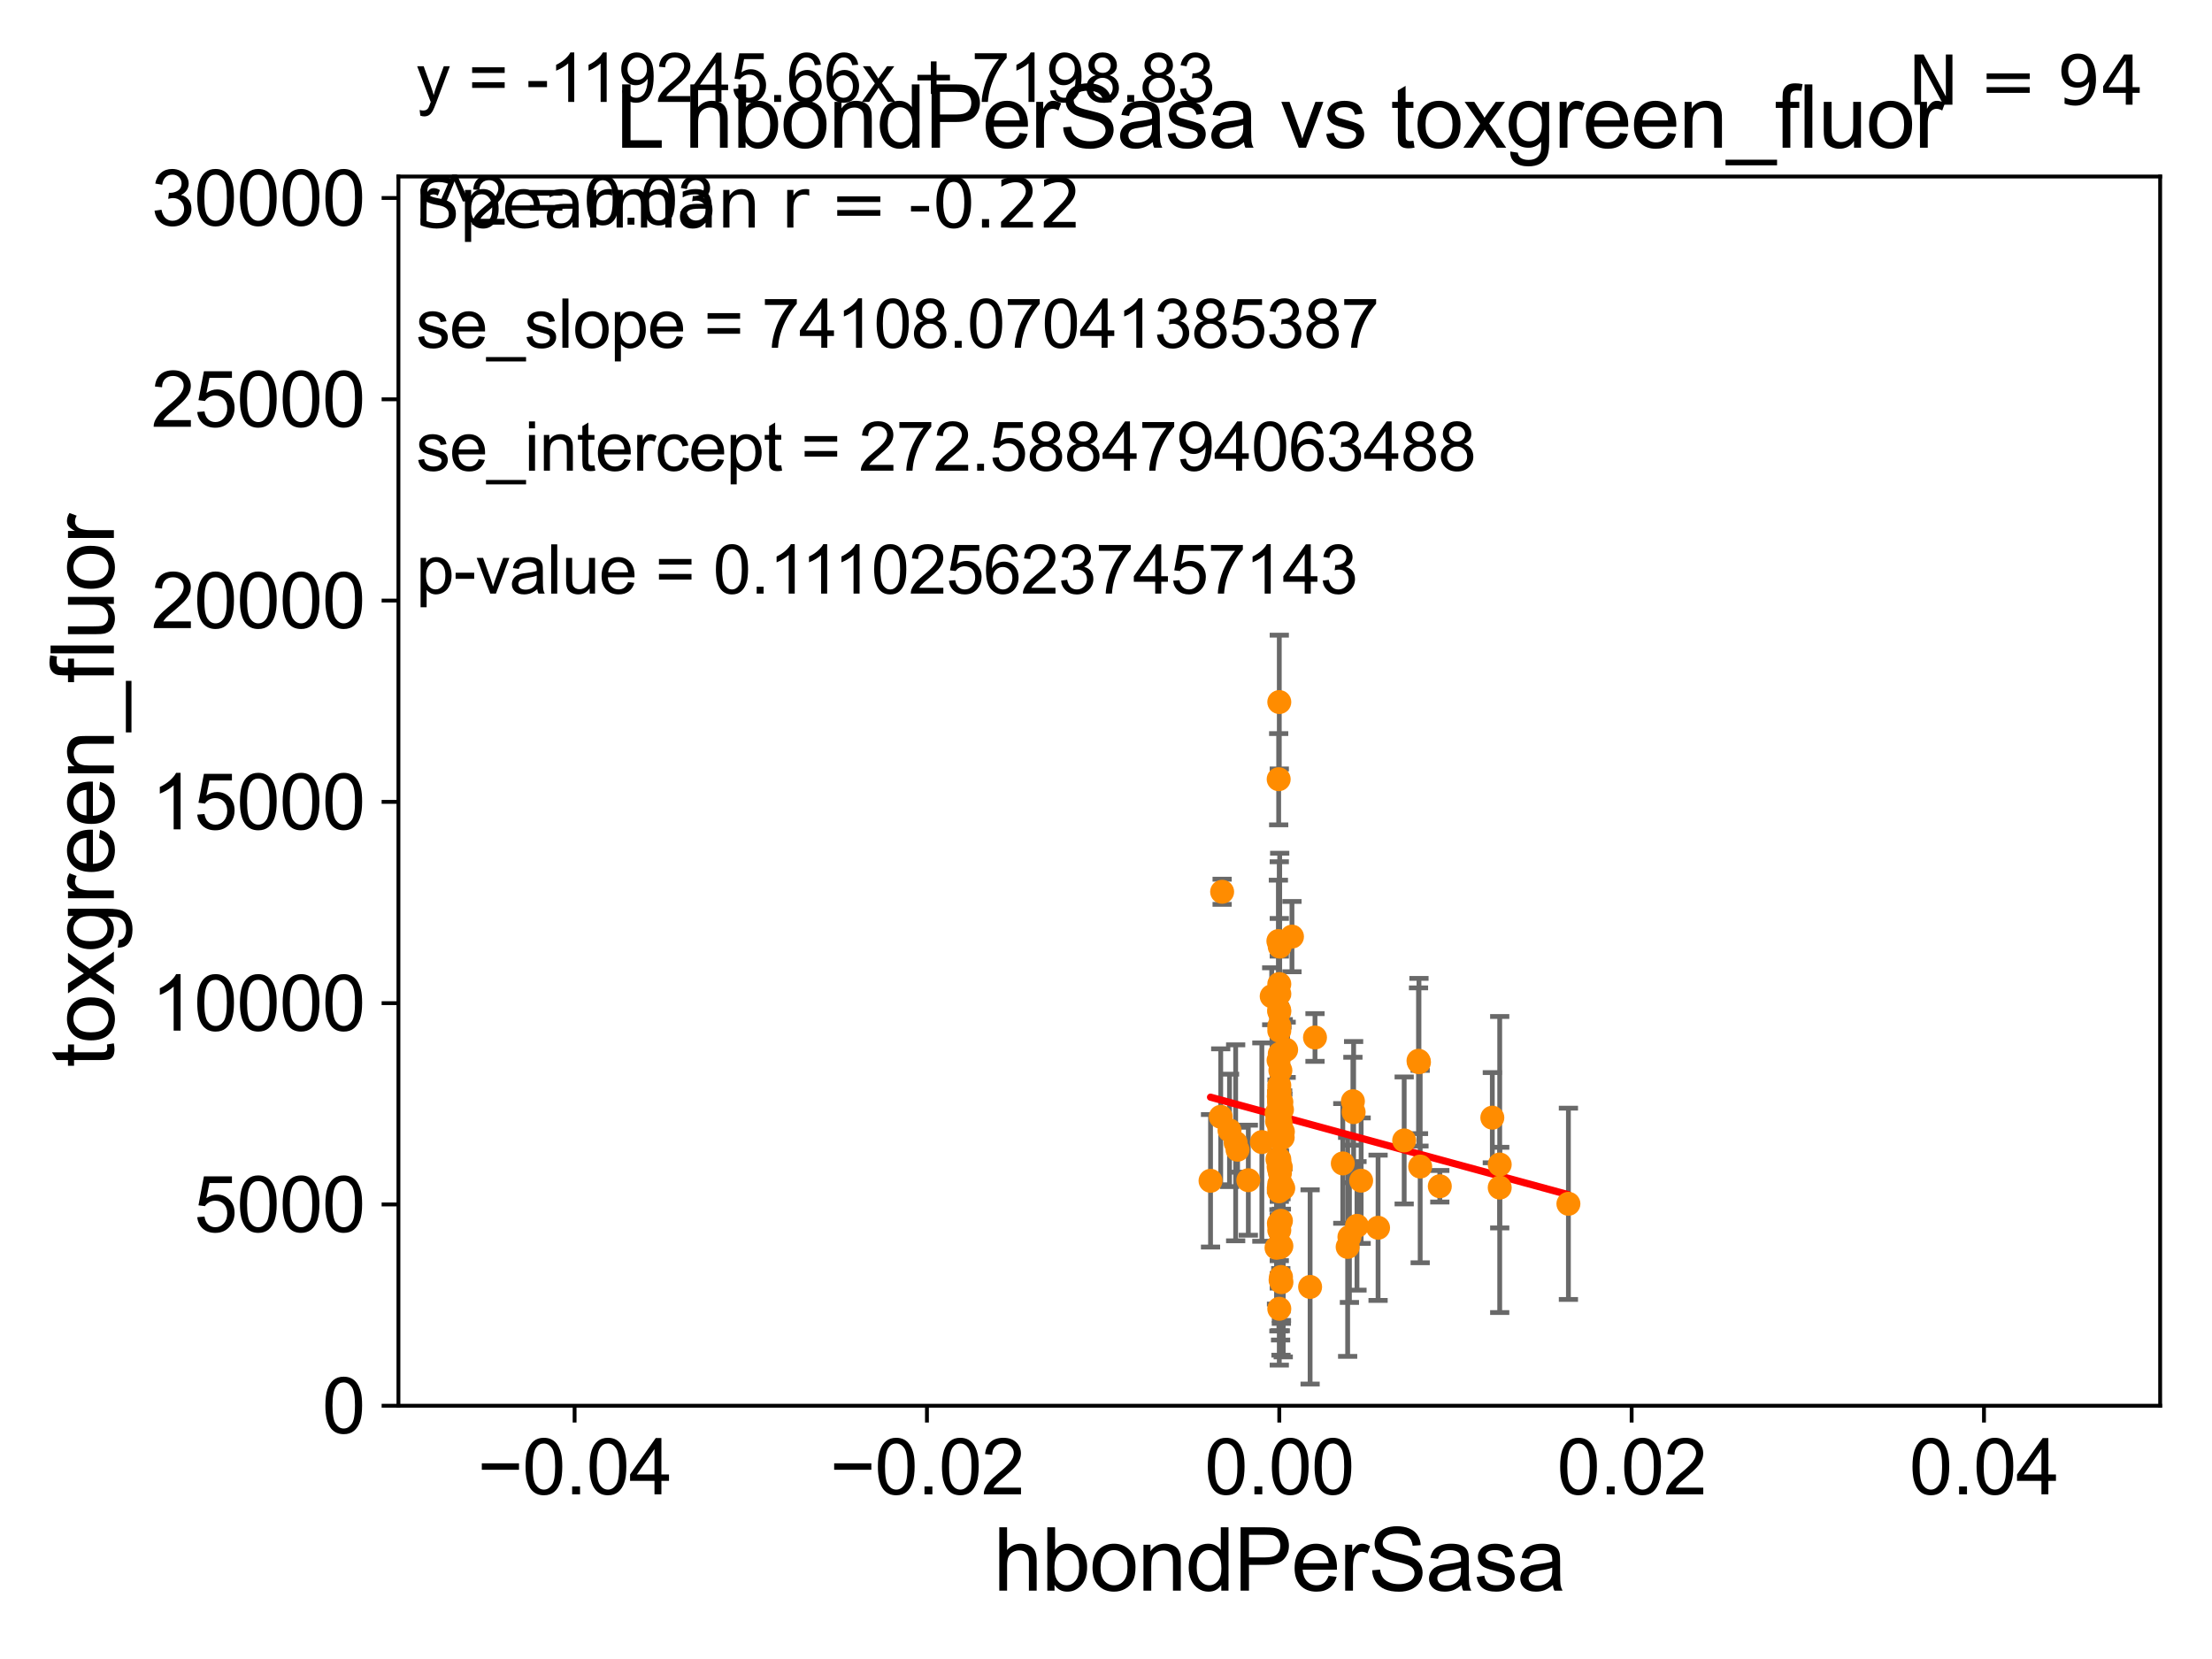 <?xml version="1.0" encoding="utf-8" standalone="no"?>
<!DOCTYPE svg PUBLIC "-//W3C//DTD SVG 1.1//EN"
  "http://www.w3.org/Graphics/SVG/1.1/DTD/svg11.dtd">
<svg xmlns:xlink="http://www.w3.org/1999/xlink" width="460.8pt" height="345.6pt" viewBox="0 0 460.8 345.6" xmlns="http://www.w3.org/2000/svg" version="1.1">
 <defs>
  <style type="text/css">*{stroke-linejoin: round; stroke-linecap: butt}</style>
 </defs>
 <g id="figure_1">
  <g id="patch_1">
   <path d="M 0 345.6 
L 460.8 345.6 
L 460.8 0 
L 0 0 
z
" style="fill: #ffffff"/>
  </g>
  <g id="axes_1">
   <g id="patch_2">
    <path d="M 83 292.84 
L 450 292.84 
L 450 36.775 
L 83 36.775 
z
" style="fill: #ffffff"/>
   </g>
   <g id="PathCollection_1">
    <defs>
     <path id="m89216f6c5f" d="M 0 1.118 
C 0.297 1.118 0.581 1 0.791 0.791 
C 1 0.581 1.118 0.297 1.118 0 
C 1.118 -0.297 1 -0.581 0.791 -0.791 
C 0.581 -1 0.297 -1.118 0 -1.118 
C -0.297 -1.118 -0.581 -1 -0.791 -0.791 
C -1 -0.581 -1.118 -0.297 -1.118 0 
C -1.118 0.297 -1 0.581 -0.791 0.791 
C -0.581 1 -0.297 1.118 0 1.118 
z
" style="stroke: #ff8c00"/>
    </defs>
    <g clip-path="url(#p878edca3e7)">
     <use xlink:href="#m89216f6c5f" x="266.421" y="254.819" style="fill: #ff8c00; stroke: #ff8c00"/>
     <use xlink:href="#m89216f6c5f" x="281.109" y="257.69" style="fill: #ff8c00; stroke: #ff8c00"/>
     <use xlink:href="#m89216f6c5f" x="310.879" y="232.832" style="fill: #ff8c00; stroke: #ff8c00"/>
     <use xlink:href="#m89216f6c5f" x="266.033" y="233.601" style="fill: #ff8c00; stroke: #ff8c00"/>
     <use xlink:href="#m89216f6c5f" x="281.983" y="231.675" style="fill: #ff8c00; stroke: #ff8c00"/>
     <use xlink:href="#m89216f6c5f" x="282.686" y="255.367" style="fill: #ff8c00; stroke: #ff8c00"/>
     <use xlink:href="#m89216f6c5f" x="266.354" y="220.879" style="fill: #ff8c00; stroke: #ff8c00"/>
     <use xlink:href="#m89216f6c5f" x="299.938" y="247.117" style="fill: #ff8c00; stroke: #ff8c00"/>
     <use xlink:href="#m89216f6c5f" x="266.699" y="237.221" style="fill: #ff8c00; stroke: #ff8c00"/>
     <use xlink:href="#m89216f6c5f" x="266.768" y="266.642" style="fill: #ff8c00; stroke: #ff8c00"/>
     <use xlink:href="#m89216f6c5f" x="267.324" y="247.528" style="fill: #ff8c00; stroke: #ff8c00"/>
     <use xlink:href="#m89216f6c5f" x="266.5" y="213.74" style="fill: #ff8c00; stroke: #ff8c00"/>
     <use xlink:href="#m89216f6c5f" x="295.501" y="220.975" style="fill: #ff8c00; stroke: #ff8c00"/>
     <use xlink:href="#m89216f6c5f" x="267.929" y="218.687" style="fill: #ff8c00; stroke: #ff8c00"/>
     <use xlink:href="#m89216f6c5f" x="266.638" y="244.374" style="fill: #ff8c00; stroke: #ff8c00"/>
     <use xlink:href="#m89216f6c5f" x="266.5" y="241.953" style="fill: #ff8c00; stroke: #ff8c00"/>
     <use xlink:href="#m89216f6c5f" x="295.85" y="243.018" style="fill: #ff8c00; stroke: #ff8c00"/>
     <use xlink:href="#m89216f6c5f" x="272.919" y="268.09" style="fill: #ff8c00; stroke: #ff8c00"/>
     <use xlink:href="#m89216f6c5f" x="283.55" y="245.953" style="fill: #ff8c00; stroke: #ff8c00"/>
     <use xlink:href="#m89216f6c5f" x="266.119" y="241.483" style="fill: #ff8c00; stroke: #ff8c00"/>
     <use xlink:href="#m89216f6c5f" x="266.854" y="266.022" style="fill: #ff8c00; stroke: #ff8c00"/>
     <use xlink:href="#m89216f6c5f" x="295.597" y="221.277" style="fill: #ff8c00; stroke: #ff8c00"/>
     <use xlink:href="#m89216f6c5f" x="266.372" y="162.325" style="fill: #ff8c00; stroke: #ff8c00"/>
     <use xlink:href="#m89216f6c5f" x="257.806" y="239.511" style="fill: #ff8c00; stroke: #ff8c00"/>
     <use xlink:href="#m89216f6c5f" x="266.811" y="243.125" style="fill: #ff8c00; stroke: #ff8c00"/>
     <use xlink:href="#m89216f6c5f" x="266.5" y="235.799" style="fill: #ff8c00; stroke: #ff8c00"/>
     <use xlink:href="#m89216f6c5f" x="266.932" y="229.578" style="fill: #ff8c00; stroke: #ff8c00"/>
     <use xlink:href="#m89216f6c5f" x="280.74" y="259.755" style="fill: #ff8c00; stroke: #ff8c00"/>
     <use xlink:href="#m89216f6c5f" x="281.834" y="229.405" style="fill: #ff8c00; stroke: #ff8c00"/>
     <use xlink:href="#m89216f6c5f" x="266.401" y="228.399" style="fill: #ff8c00; stroke: #ff8c00"/>
     <use xlink:href="#m89216f6c5f" x="266.5" y="230.249" style="fill: #ff8c00; stroke: #ff8c00"/>
     <use xlink:href="#m89216f6c5f" x="266.5" y="272.64" style="fill: #ff8c00; stroke: #ff8c00"/>
     <use xlink:href="#m89216f6c5f" x="266.5" y="255.218" style="fill: #ff8c00; stroke: #ff8c00"/>
     <use xlink:href="#m89216f6c5f" x="266.5" y="256.28" style="fill: #ff8c00; stroke: #ff8c00"/>
     <use xlink:href="#m89216f6c5f" x="266.5" y="243.709" style="fill: #ff8c00; stroke: #ff8c00"/>
     <use xlink:href="#m89216f6c5f" x="273.938" y="216.128" style="fill: #ff8c00; stroke: #ff8c00"/>
     <use xlink:href="#m89216f6c5f" x="254.299" y="232.653" style="fill: #ff8c00; stroke: #ff8c00"/>
     <use xlink:href="#m89216f6c5f" x="266.5" y="227.026" style="fill: #ff8c00; stroke: #ff8c00"/>
     <use xlink:href="#m89216f6c5f" x="266.771" y="233.968" style="fill: #ff8c00; stroke: #ff8c00"/>
     <use xlink:href="#m89216f6c5f" x="326.729" y="250.774" style="fill: #ff8c00; stroke: #ff8c00"/>
     <use xlink:href="#m89216f6c5f" x="266.5" y="214.712" style="fill: #ff8c00; stroke: #ff8c00"/>
     <use xlink:href="#m89216f6c5f" x="266.474" y="234.612" style="fill: #ff8c00; stroke: #ff8c00"/>
     <use xlink:href="#m89216f6c5f" x="266.5" y="228.608" style="fill: #ff8c00; stroke: #ff8c00"/>
     <use xlink:href="#m89216f6c5f" x="266.5" y="226.101" style="fill: #ff8c00; stroke: #ff8c00"/>
     <use xlink:href="#m89216f6c5f" x="266.708" y="259.814" style="fill: #ff8c00; stroke: #ff8c00"/>
     <use xlink:href="#m89216f6c5f" x="266.5" y="241.481" style="fill: #ff8c00; stroke: #ff8c00"/>
     <use xlink:href="#m89216f6c5f" x="266.473" y="229.544" style="fill: #ff8c00; stroke: #ff8c00"/>
     <use xlink:href="#m89216f6c5f" x="267.207" y="236.956" style="fill: #ff8c00; stroke: #ff8c00"/>
     <use xlink:href="#m89216f6c5f" x="260.049" y="245.857" style="fill: #ff8c00; stroke: #ff8c00"/>
     <use xlink:href="#m89216f6c5f" x="266.5" y="232.875" style="fill: #ff8c00; stroke: #ff8c00"/>
     <use xlink:href="#m89216f6c5f" x="287.077" y="255.767" style="fill: #ff8c00; stroke: #ff8c00"/>
     <use xlink:href="#m89216f6c5f" x="266.5" y="229.161" style="fill: #ff8c00; stroke: #ff8c00"/>
     <use xlink:href="#m89216f6c5f" x="312.418" y="242.59" style="fill: #ff8c00; stroke: #ff8c00"/>
     <use xlink:href="#m89216f6c5f" x="266.5" y="227.609" style="fill: #ff8c00; stroke: #ff8c00"/>
     <use xlink:href="#m89216f6c5f" x="312.42" y="247.399" style="fill: #ff8c00; stroke: #ff8c00"/>
     <use xlink:href="#m89216f6c5f" x="266.725" y="222.993" style="fill: #ff8c00; stroke: #ff8c00"/>
     <use xlink:href="#m89216f6c5f" x="266.5" y="246.604" style="fill: #ff8c00; stroke: #ff8c00"/>
     <use xlink:href="#m89216f6c5f" x="266.5" y="228.36" style="fill: #ff8c00; stroke: #ff8c00"/>
     <use xlink:href="#m89216f6c5f" x="266.5" y="229.387" style="fill: #ff8c00; stroke: #ff8c00"/>
     <use xlink:href="#m89216f6c5f" x="252.176" y="245.98" style="fill: #ff8c00; stroke: #ff8c00"/>
     <use xlink:href="#m89216f6c5f" x="264.918" y="207.541" style="fill: #ff8c00; stroke: #ff8c00"/>
     <use xlink:href="#m89216f6c5f" x="266.5" y="204.994" style="fill: #ff8c00; stroke: #ff8c00"/>
     <use xlink:href="#m89216f6c5f" x="267.056" y="231.162" style="fill: #ff8c00; stroke: #ff8c00"/>
     <use xlink:href="#m89216f6c5f" x="266.5" y="227.536" style="fill: #ff8c00; stroke: #ff8c00"/>
     <use xlink:href="#m89216f6c5f" x="269.141" y="195.112" style="fill: #ff8c00; stroke: #ff8c00"/>
     <use xlink:href="#m89216f6c5f" x="266.728" y="231.413" style="fill: #ff8c00; stroke: #ff8c00"/>
     <use xlink:href="#m89216f6c5f" x="257.411" y="238.069" style="fill: #ff8c00; stroke: #ff8c00"/>
     <use xlink:href="#m89216f6c5f" x="262.869" y="237.914" style="fill: #ff8c00; stroke: #ff8c00"/>
     <use xlink:href="#m89216f6c5f" x="266.396" y="247.495" style="fill: #ff8c00; stroke: #ff8c00"/>
     <use xlink:href="#m89216f6c5f" x="266.5" y="237.127" style="fill: #ff8c00; stroke: #ff8c00"/>
     <use xlink:href="#m89216f6c5f" x="292.517" y="237.576" style="fill: #ff8c00; stroke: #ff8c00"/>
     <use xlink:href="#m89216f6c5f" x="266.586" y="197.197" style="fill: #ff8c00; stroke: #ff8c00"/>
     <use xlink:href="#m89216f6c5f" x="266.595" y="219.531" style="fill: #ff8c00; stroke: #ff8c00"/>
     <use xlink:href="#m89216f6c5f" x="266.5" y="207.033" style="fill: #ff8c00; stroke: #ff8c00"/>
     <use xlink:href="#m89216f6c5f" x="256.131" y="235.481" style="fill: #ff8c00; stroke: #ff8c00"/>
     <use xlink:href="#m89216f6c5f" x="266.475" y="210.421" style="fill: #ff8c00; stroke: #ff8c00"/>
     <use xlink:href="#m89216f6c5f" x="266.5" y="210.752" style="fill: #ff8c00; stroke: #ff8c00"/>
     <use xlink:href="#m89216f6c5f" x="279.73" y="242.362" style="fill: #ff8c00; stroke: #ff8c00"/>
     <use xlink:href="#m89216f6c5f" x="266.31" y="196.036" style="fill: #ff8c00; stroke: #ff8c00"/>
     <use xlink:href="#m89216f6c5f" x="266.436" y="248.174" style="fill: #ff8c00; stroke: #ff8c00"/>
     <use xlink:href="#m89216f6c5f" x="266.5" y="229.078" style="fill: #ff8c00; stroke: #ff8c00"/>
     <use xlink:href="#m89216f6c5f" x="265.921" y="259.938" style="fill: #ff8c00; stroke: #ff8c00"/>
     <use xlink:href="#m89216f6c5f" x="266.362" y="243.058" style="fill: #ff8c00; stroke: #ff8c00"/>
     <use xlink:href="#m89216f6c5f" x="265.944" y="231.902" style="fill: #ff8c00; stroke: #ff8c00"/>
     <use xlink:href="#m89216f6c5f" x="266.842" y="254.311" style="fill: #ff8c00; stroke: #ff8c00"/>
     <use xlink:href="#m89216f6c5f" x="266.5" y="146.251" style="fill: #ff8c00; stroke: #ff8c00"/>
     <use xlink:href="#m89216f6c5f" x="267.247" y="235.746" style="fill: #ff8c00; stroke: #ff8c00"/>
     <use xlink:href="#m89216f6c5f" x="266.932" y="259.566" style="fill: #ff8c00; stroke: #ff8c00"/>
     <use xlink:href="#m89216f6c5f" x="266.5" y="233.131" style="fill: #ff8c00; stroke: #ff8c00"/>
     <use xlink:href="#m89216f6c5f" x="266.5" y="196.238" style="fill: #ff8c00; stroke: #ff8c00"/>
     <use xlink:href="#m89216f6c5f" x="266.947" y="267.098" style="fill: #ff8c00; stroke: #ff8c00"/>
     <use xlink:href="#m89216f6c5f" x="266.984" y="246.848" style="fill: #ff8c00; stroke: #ff8c00"/>
     <use xlink:href="#m89216f6c5f" x="254.592" y="185.774" style="fill: #ff8c00; stroke: #ff8c00"/>
     <use xlink:href="#m89216f6c5f" x="266.5" y="229.015" style="fill: #ff8c00; stroke: #ff8c00"/>
    </g>
   </g>
   <g id="matplotlib.axis_1">
    <g id="xtick_1">
     <g id="line2d_1">
      <defs>
       <path id="m0da9708cac" d="M 0 0 
L 0 3.5 
" style="stroke: #000000; stroke-width: 0.8"/>
      </defs>
      <g>
       <use xlink:href="#m0da9708cac" x="119.7" y="292.84" style="stroke: #000000; stroke-width: 0.8"/>
      </g>
     </g>
     <g id="text_1">
      <!-- −0.04 -->
      <g transform="translate(99.459 311.293)scale(0.16 -0.16)">
       <defs>
        <path id="ArialMT-2212" d="M 3381 1997 
L 356 1997 
L 356 2522 
L 3381 2522 
L 3381 1997 
z
" transform="scale(0.016)"/>
        <path id="ArialMT-30" d="M 266 2259 
Q 266 3072 433 3567 
Q 600 4063 929 4331 
Q 1259 4600 1759 4600 
Q 2128 4600 2406 4451 
Q 2684 4303 2865 4023 
Q 3047 3744 3150 3342 
Q 3253 2941 3253 2259 
Q 3253 1453 3087 958 
Q 2922 463 2592 192 
Q 2263 -78 1759 -78 
Q 1097 -78 719 397 
Q 266 969 266 2259 
z
M 844 2259 
Q 844 1131 1108 757 
Q 1372 384 1759 384 
Q 2147 384 2411 759 
Q 2675 1134 2675 2259 
Q 2675 3391 2411 3762 
Q 2147 4134 1753 4134 
Q 1366 4134 1134 3806 
Q 844 3388 844 2259 
z
" transform="scale(0.016)"/>
        <path id="ArialMT-2e" d="M 581 0 
L 581 641 
L 1222 641 
L 1222 0 
L 581 0 
z
" transform="scale(0.016)"/>
        <path id="ArialMT-34" d="M 2069 0 
L 2069 1097 
L 81 1097 
L 81 1613 
L 2172 4581 
L 2631 4581 
L 2631 1613 
L 3250 1613 
L 3250 1097 
L 2631 1097 
L 2631 0 
L 2069 0 
z
M 2069 1613 
L 2069 3678 
L 634 1613 
L 2069 1613 
z
" transform="scale(0.016)"/>
       </defs>
       <use xlink:href="#ArialMT-2212"/>
       <use xlink:href="#ArialMT-30" x="58.398"/>
       <use xlink:href="#ArialMT-2e" x="114.014"/>
       <use xlink:href="#ArialMT-30" x="141.797"/>
       <use xlink:href="#ArialMT-34" x="197.412"/>
      </g>
     </g>
    </g>
    <g id="xtick_2">
     <g id="line2d_2">
      <g>
       <use xlink:href="#m0da9708cac" x="193.1" y="292.84" style="stroke: #000000; stroke-width: 0.8"/>
      </g>
     </g>
     <g id="text_2">
      <!-- −0.02 -->
      <g transform="translate(172.859 311.293)scale(0.16 -0.16)">
       <defs>
        <path id="ArialMT-32" d="M 3222 541 
L 3222 0 
L 194 0 
Q 188 203 259 391 
Q 375 700 629 1000 
Q 884 1300 1366 1694 
Q 2113 2306 2375 2664 
Q 2638 3022 2638 3341 
Q 2638 3675 2398 3904 
Q 2159 4134 1775 4134 
Q 1369 4134 1125 3890 
Q 881 3647 878 3216 
L 300 3275 
Q 359 3922 746 4261 
Q 1134 4600 1788 4600 
Q 2447 4600 2831 4234 
Q 3216 3869 3216 3328 
Q 3216 3053 3103 2787 
Q 2991 2522 2730 2228 
Q 2469 1934 1863 1422 
Q 1356 997 1212 845 
Q 1069 694 975 541 
L 3222 541 
z
" transform="scale(0.016)"/>
       </defs>
       <use xlink:href="#ArialMT-2212"/>
       <use xlink:href="#ArialMT-30" x="58.398"/>
       <use xlink:href="#ArialMT-2e" x="114.014"/>
       <use xlink:href="#ArialMT-30" x="141.797"/>
       <use xlink:href="#ArialMT-32" x="197.412"/>
      </g>
     </g>
    </g>
    <g id="xtick_3">
     <g id="line2d_3">
      <g>
       <use xlink:href="#m0da9708cac" x="266.5" y="292.84" style="stroke: #000000; stroke-width: 0.8"/>
      </g>
     </g>
     <g id="text_3">
      <!-- 0.00 -->
      <g transform="translate(250.931 311.293)scale(0.16 -0.16)">
       <use xlink:href="#ArialMT-30"/>
       <use xlink:href="#ArialMT-2e" x="55.615"/>
       <use xlink:href="#ArialMT-30" x="83.398"/>
       <use xlink:href="#ArialMT-30" x="139.014"/>
      </g>
     </g>
    </g>
    <g id="xtick_4">
     <g id="line2d_4">
      <g>
       <use xlink:href="#m0da9708cac" x="339.9" y="292.84" style="stroke: #000000; stroke-width: 0.8"/>
      </g>
     </g>
     <g id="text_4">
      <!-- 0.02 -->
      <g transform="translate(324.331 311.293)scale(0.16 -0.16)">
       <use xlink:href="#ArialMT-30"/>
       <use xlink:href="#ArialMT-2e" x="55.615"/>
       <use xlink:href="#ArialMT-30" x="83.398"/>
       <use xlink:href="#ArialMT-32" x="139.014"/>
      </g>
     </g>
    </g>
    <g id="xtick_5">
     <g id="line2d_5">
      <g>
       <use xlink:href="#m0da9708cac" x="413.3" y="292.84" style="stroke: #000000; stroke-width: 0.8"/>
      </g>
     </g>
     <g id="text_5">
      <!-- 0.04 -->
      <g transform="translate(397.731 311.293)scale(0.16 -0.16)">
       <use xlink:href="#ArialMT-30"/>
       <use xlink:href="#ArialMT-2e" x="55.615"/>
       <use xlink:href="#ArialMT-30" x="83.398"/>
       <use xlink:href="#ArialMT-34" x="139.014"/>
      </g>
     </g>
    </g>
    <g id="text_6">
     <!-- hbondPerSasa -->
     <g transform="translate(206.958 331.357)scale(0.18 -0.18)">
      <defs>
       <path id="ArialMT-68" d="M 422 0 
L 422 4581 
L 984 4581 
L 984 2938 
Q 1378 3394 1978 3394 
Q 2347 3394 2619 3248 
Q 2891 3103 3008 2847 
Q 3125 2591 3125 2103 
L 3125 0 
L 2563 0 
L 2563 2103 
Q 2563 2525 2380 2717 
Q 2197 2909 1863 2909 
Q 1613 2909 1392 2779 
Q 1172 2650 1078 2428 
Q 984 2206 984 1816 
L 984 0 
L 422 0 
z
" transform="scale(0.016)"/>
       <path id="ArialMT-62" d="M 941 0 
L 419 0 
L 419 4581 
L 981 4581 
L 981 2947 
Q 1338 3394 1891 3394 
Q 2197 3394 2470 3270 
Q 2744 3147 2920 2923 
Q 3097 2700 3197 2384 
Q 3297 2069 3297 1709 
Q 3297 856 2875 390 
Q 2453 -75 1863 -75 
Q 1275 -75 941 416 
L 941 0 
z
M 934 1684 
Q 934 1088 1097 822 
Q 1363 388 1816 388 
Q 2184 388 2453 708 
Q 2722 1028 2722 1663 
Q 2722 2313 2464 2622 
Q 2206 2931 1841 2931 
Q 1472 2931 1203 2611 
Q 934 2291 934 1684 
z
" transform="scale(0.016)"/>
       <path id="ArialMT-6f" d="M 213 1659 
Q 213 2581 725 3025 
Q 1153 3394 1769 3394 
Q 2453 3394 2887 2945 
Q 3322 2497 3322 1706 
Q 3322 1066 3130 698 
Q 2938 331 2570 128 
Q 2203 -75 1769 -75 
Q 1072 -75 642 372 
Q 213 819 213 1659 
z
M 791 1659 
Q 791 1022 1069 705 
Q 1347 388 1769 388 
Q 2188 388 2466 706 
Q 2744 1025 2744 1678 
Q 2744 2294 2464 2611 
Q 2184 2928 1769 2928 
Q 1347 2928 1069 2612 
Q 791 2297 791 1659 
z
" transform="scale(0.016)"/>
       <path id="ArialMT-6e" d="M 422 0 
L 422 3319 
L 928 3319 
L 928 2847 
Q 1294 3394 1984 3394 
Q 2284 3394 2536 3286 
Q 2788 3178 2913 3003 
Q 3038 2828 3088 2588 
Q 3119 2431 3119 2041 
L 3119 0 
L 2556 0 
L 2556 2019 
Q 2556 2363 2490 2533 
Q 2425 2703 2258 2804 
Q 2091 2906 1866 2906 
Q 1506 2906 1245 2678 
Q 984 2450 984 1813 
L 984 0 
L 422 0 
z
" transform="scale(0.016)"/>
       <path id="ArialMT-64" d="M 2575 0 
L 2575 419 
Q 2259 -75 1647 -75 
Q 1250 -75 917 144 
Q 584 363 401 755 
Q 219 1147 219 1656 
Q 219 2153 384 2558 
Q 550 2963 881 3178 
Q 1213 3394 1622 3394 
Q 1922 3394 2156 3267 
Q 2391 3141 2538 2938 
L 2538 4581 
L 3097 4581 
L 3097 0 
L 2575 0 
z
M 797 1656 
Q 797 1019 1065 703 
Q 1334 388 1700 388 
Q 2069 388 2326 689 
Q 2584 991 2584 1609 
Q 2584 2291 2321 2609 
Q 2059 2928 1675 2928 
Q 1300 2928 1048 2622 
Q 797 2316 797 1656 
z
" transform="scale(0.016)"/>
       <path id="ArialMT-50" d="M 494 0 
L 494 4581 
L 2222 4581 
Q 2678 4581 2919 4538 
Q 3256 4481 3484 4323 
Q 3713 4166 3852 3881 
Q 3991 3597 3991 3256 
Q 3991 2672 3619 2267 
Q 3247 1863 2275 1863 
L 1100 1863 
L 1100 0 
L 494 0 
z
M 1100 2403 
L 2284 2403 
Q 2872 2403 3119 2622 
Q 3366 2841 3366 3238 
Q 3366 3525 3220 3729 
Q 3075 3934 2838 4000 
Q 2684 4041 2272 4041 
L 1100 4041 
L 1100 2403 
z
" transform="scale(0.016)"/>
       <path id="ArialMT-65" d="M 2694 1069 
L 3275 997 
Q 3138 488 2766 206 
Q 2394 -75 1816 -75 
Q 1088 -75 661 373 
Q 234 822 234 1631 
Q 234 2469 665 2931 
Q 1097 3394 1784 3394 
Q 2450 3394 2872 2941 
Q 3294 2488 3294 1666 
Q 3294 1616 3291 1516 
L 816 1516 
Q 847 969 1125 678 
Q 1403 388 1819 388 
Q 2128 388 2347 550 
Q 2566 713 2694 1069 
z
M 847 1978 
L 2700 1978 
Q 2663 2397 2488 2606 
Q 2219 2931 1791 2931 
Q 1403 2931 1139 2672 
Q 875 2413 847 1978 
z
" transform="scale(0.016)"/>
       <path id="ArialMT-72" d="M 416 0 
L 416 3319 
L 922 3319 
L 922 2816 
Q 1116 3169 1280 3281 
Q 1444 3394 1641 3394 
Q 1925 3394 2219 3213 
L 2025 2691 
Q 1819 2813 1613 2813 
Q 1428 2813 1281 2702 
Q 1134 2591 1072 2394 
Q 978 2094 978 1738 
L 978 0 
L 416 0 
z
" transform="scale(0.016)"/>
       <path id="ArialMT-53" d="M 288 1472 
L 859 1522 
Q 900 1178 1048 958 
Q 1197 738 1509 602 
Q 1822 466 2213 466 
Q 2559 466 2825 569 
Q 3091 672 3220 851 
Q 3350 1031 3350 1244 
Q 3350 1459 3225 1620 
Q 3100 1781 2813 1891 
Q 2628 1963 1997 2114 
Q 1366 2266 1113 2400 
Q 784 2572 623 2826 
Q 463 3081 463 3397 
Q 463 3744 659 4045 
Q 856 4347 1234 4503 
Q 1613 4659 2075 4659 
Q 2584 4659 2973 4495 
Q 3363 4331 3572 4012 
Q 3781 3694 3797 3291 
L 3216 3247 
Q 3169 3681 2898 3903 
Q 2628 4125 2100 4125 
Q 1550 4125 1298 3923 
Q 1047 3722 1047 3438 
Q 1047 3191 1225 3031 
Q 1400 2872 2139 2705 
Q 2878 2538 3153 2413 
Q 3553 2228 3743 1945 
Q 3934 1663 3934 1294 
Q 3934 928 3725 604 
Q 3516 281 3123 101 
Q 2731 -78 2241 -78 
Q 1619 -78 1198 103 
Q 778 284 539 648 
Q 300 1013 288 1472 
z
" transform="scale(0.016)"/>
       <path id="ArialMT-61" d="M 2588 409 
Q 2275 144 1986 34 
Q 1697 -75 1366 -75 
Q 819 -75 525 192 
Q 231 459 231 875 
Q 231 1119 342 1320 
Q 453 1522 633 1644 
Q 813 1766 1038 1828 
Q 1203 1872 1538 1913 
Q 2219 1994 2541 2106 
Q 2544 2222 2544 2253 
Q 2544 2597 2384 2738 
Q 2169 2928 1744 2928 
Q 1347 2928 1158 2789 
Q 969 2650 878 2297 
L 328 2372 
Q 403 2725 575 2942 
Q 747 3159 1072 3276 
Q 1397 3394 1825 3394 
Q 2250 3394 2515 3294 
Q 2781 3194 2906 3042 
Q 3031 2891 3081 2659 
Q 3109 2516 3109 2141 
L 3109 1391 
Q 3109 606 3145 398 
Q 3181 191 3288 0 
L 2700 0 
Q 2613 175 2588 409 
z
M 2541 1666 
Q 2234 1541 1622 1453 
Q 1275 1403 1131 1340 
Q 988 1278 909 1158 
Q 831 1038 831 891 
Q 831 666 1001 516 
Q 1172 366 1500 366 
Q 1825 366 2078 508 
Q 2331 650 2450 897 
Q 2541 1088 2541 1459 
L 2541 1666 
z
" transform="scale(0.016)"/>
       <path id="ArialMT-73" d="M 197 991 
L 753 1078 
Q 800 744 1014 566 
Q 1228 388 1613 388 
Q 2000 388 2187 545 
Q 2375 703 2375 916 
Q 2375 1106 2209 1216 
Q 2094 1291 1634 1406 
Q 1016 1563 777 1677 
Q 538 1791 414 1992 
Q 291 2194 291 2438 
Q 291 2659 392 2848 
Q 494 3038 669 3163 
Q 800 3259 1026 3326 
Q 1253 3394 1513 3394 
Q 1903 3394 2198 3281 
Q 2494 3169 2634 2976 
Q 2775 2784 2828 2463 
L 2278 2388 
Q 2241 2644 2061 2787 
Q 1881 2931 1553 2931 
Q 1166 2931 1000 2803 
Q 834 2675 834 2503 
Q 834 2394 903 2306 
Q 972 2216 1119 2156 
Q 1203 2125 1616 2013 
Q 2213 1853 2448 1751 
Q 2684 1650 2818 1456 
Q 2953 1263 2953 975 
Q 2953 694 2789 445 
Q 2625 197 2315 61 
Q 2006 -75 1616 -75 
Q 969 -75 630 194 
Q 291 463 197 991 
z
" transform="scale(0.016)"/>
      </defs>
      <use xlink:href="#ArialMT-68"/>
      <use xlink:href="#ArialMT-62" x="55.615"/>
      <use xlink:href="#ArialMT-6f" x="111.23"/>
      <use xlink:href="#ArialMT-6e" x="166.846"/>
      <use xlink:href="#ArialMT-64" x="222.461"/>
      <use xlink:href="#ArialMT-50" x="278.076"/>
      <use xlink:href="#ArialMT-65" x="344.775"/>
      <use xlink:href="#ArialMT-72" x="400.391"/>
      <use xlink:href="#ArialMT-53" x="433.691"/>
      <use xlink:href="#ArialMT-61" x="500.391"/>
      <use xlink:href="#ArialMT-73" x="556.006"/>
      <use xlink:href="#ArialMT-61" x="606.006"/>
     </g>
    </g>
   </g>
   <g id="matplotlib.axis_2">
    <g id="ytick_1">
     <g id="line2d_6">
      <defs>
       <path id="m92e1586b81" d="M 0 0 
L -3.5 0 
" style="stroke: #000000; stroke-width: 0.8"/>
      </defs>
      <g>
       <use xlink:href="#m92e1586b81" x="83" y="292.84" style="stroke: #000000; stroke-width: 0.8"/>
      </g>
     </g>
     <g id="text_7">
      <!-- 0 -->
      <g transform="translate(67.103 298.566)scale(0.16 -0.16)">
       <use xlink:href="#ArialMT-30"/>
      </g>
     </g>
    </g>
    <g id="ytick_2">
     <g id="line2d_7">
      <g>
       <use xlink:href="#m92e1586b81" x="83" y="250.908" style="stroke: #000000; stroke-width: 0.8"/>
      </g>
     </g>
     <g id="text_8">
      <!-- 5000 -->
      <g transform="translate(40.41 256.634)scale(0.16 -0.16)">
       <defs>
        <path id="ArialMT-35" d="M 266 1200 
L 856 1250 
Q 922 819 1161 601 
Q 1400 384 1738 384 
Q 2144 384 2425 690 
Q 2706 997 2706 1503 
Q 2706 1984 2436 2262 
Q 2166 2541 1728 2541 
Q 1456 2541 1237 2417 
Q 1019 2294 894 2097 
L 366 2166 
L 809 4519 
L 3088 4519 
L 3088 3981 
L 1259 3981 
L 1013 2750 
Q 1425 3038 1878 3038 
Q 2478 3038 2890 2622 
Q 3303 2206 3303 1553 
Q 3303 931 2941 478 
Q 2500 -78 1738 -78 
Q 1113 -78 717 272 
Q 322 622 266 1200 
z
" transform="scale(0.016)"/>
       </defs>
       <use xlink:href="#ArialMT-35"/>
       <use xlink:href="#ArialMT-30" x="55.615"/>
       <use xlink:href="#ArialMT-30" x="111.23"/>
       <use xlink:href="#ArialMT-30" x="166.846"/>
      </g>
     </g>
    </g>
    <g id="ytick_3">
     <g id="line2d_8">
      <g>
       <use xlink:href="#m92e1586b81" x="83" y="208.976" style="stroke: #000000; stroke-width: 0.8"/>
      </g>
     </g>
     <g id="text_9">
      <!-- 10000 -->
      <g transform="translate(31.512 214.702)scale(0.16 -0.16)">
       <defs>
        <path id="ArialMT-31" d="M 2384 0 
L 1822 0 
L 1822 3584 
Q 1619 3391 1289 3197 
Q 959 3003 697 2906 
L 697 3450 
Q 1169 3672 1522 3987 
Q 1875 4303 2022 4600 
L 2384 4600 
L 2384 0 
z
" transform="scale(0.016)"/>
       </defs>
       <use xlink:href="#ArialMT-31"/>
       <use xlink:href="#ArialMT-30" x="55.615"/>
       <use xlink:href="#ArialMT-30" x="111.23"/>
       <use xlink:href="#ArialMT-30" x="166.846"/>
       <use xlink:href="#ArialMT-30" x="222.461"/>
      </g>
     </g>
    </g>
    <g id="ytick_4">
     <g id="line2d_9">
      <g>
       <use xlink:href="#m92e1586b81" x="83" y="167.043" style="stroke: #000000; stroke-width: 0.8"/>
      </g>
     </g>
     <g id="text_10">
      <!-- 15000 -->
      <g transform="translate(31.512 172.77)scale(0.16 -0.16)">
       <use xlink:href="#ArialMT-31"/>
       <use xlink:href="#ArialMT-35" x="55.615"/>
       <use xlink:href="#ArialMT-30" x="111.23"/>
       <use xlink:href="#ArialMT-30" x="166.846"/>
       <use xlink:href="#ArialMT-30" x="222.461"/>
      </g>
     </g>
    </g>
    <g id="ytick_5">
     <g id="line2d_10">
      <g>
       <use xlink:href="#m92e1586b81" x="83" y="125.111" style="stroke: #000000; stroke-width: 0.8"/>
      </g>
     </g>
     <g id="text_11">
      <!-- 20000 -->
      <g transform="translate(31.512 130.837)scale(0.16 -0.16)">
       <use xlink:href="#ArialMT-32"/>
       <use xlink:href="#ArialMT-30" x="55.615"/>
       <use xlink:href="#ArialMT-30" x="111.23"/>
       <use xlink:href="#ArialMT-30" x="166.846"/>
       <use xlink:href="#ArialMT-30" x="222.461"/>
      </g>
     </g>
    </g>
    <g id="ytick_6">
     <g id="line2d_11">
      <g>
       <use xlink:href="#m92e1586b81" x="83" y="83.179" style="stroke: #000000; stroke-width: 0.8"/>
      </g>
     </g>
     <g id="text_12">
      <!-- 25000 -->
      <g transform="translate(31.512 88.905)scale(0.16 -0.16)">
       <use xlink:href="#ArialMT-32"/>
       <use xlink:href="#ArialMT-35" x="55.615"/>
       <use xlink:href="#ArialMT-30" x="111.23"/>
       <use xlink:href="#ArialMT-30" x="166.846"/>
       <use xlink:href="#ArialMT-30" x="222.461"/>
      </g>
     </g>
    </g>
    <g id="ytick_7">
     <g id="line2d_12">
      <g>
       <use xlink:href="#m92e1586b81" x="83" y="41.247" style="stroke: #000000; stroke-width: 0.8"/>
      </g>
     </g>
     <g id="text_13">
      <!-- 30000 -->
      <g transform="translate(31.512 46.973)scale(0.16 -0.16)">
       <defs>
        <path id="ArialMT-33" d="M 269 1209 
L 831 1284 
Q 928 806 1161 595 
Q 1394 384 1728 384 
Q 2125 384 2398 659 
Q 2672 934 2672 1341 
Q 2672 1728 2419 1979 
Q 2166 2231 1775 2231 
Q 1616 2231 1378 2169 
L 1441 2663 
Q 1497 2656 1531 2656 
Q 1891 2656 2178 2843 
Q 2466 3031 2466 3422 
Q 2466 3731 2256 3934 
Q 2047 4138 1716 4138 
Q 1388 4138 1169 3931 
Q 950 3725 888 3313 
L 325 3413 
Q 428 3978 793 4289 
Q 1159 4600 1703 4600 
Q 2078 4600 2393 4439 
Q 2709 4278 2876 4000 
Q 3044 3722 3044 3409 
Q 3044 3113 2884 2869 
Q 2725 2625 2413 2481 
Q 2819 2388 3044 2092 
Q 3269 1797 3269 1353 
Q 3269 753 2831 336 
Q 2394 -81 1725 -81 
Q 1122 -81 723 278 
Q 325 638 269 1209 
z
" transform="scale(0.016)"/>
       </defs>
       <use xlink:href="#ArialMT-33"/>
       <use xlink:href="#ArialMT-30" x="55.615"/>
       <use xlink:href="#ArialMT-30" x="111.23"/>
       <use xlink:href="#ArialMT-30" x="166.846"/>
       <use xlink:href="#ArialMT-30" x="222.461"/>
      </g>
     </g>
    </g>
    <g id="text_14">
     <!-- toxgreen_fluor -->
     <g transform="translate(23.724 222.34)rotate(-90)scale(0.18 -0.18)">
      <defs>
       <path id="ArialMT-74" d="M 1650 503 
L 1731 6 
Q 1494 -44 1306 -44 
Q 1000 -44 831 53 
Q 663 150 594 308 
Q 525 466 525 972 
L 525 2881 
L 113 2881 
L 113 3319 
L 525 3319 
L 525 4141 
L 1084 4478 
L 1084 3319 
L 1650 3319 
L 1650 2881 
L 1084 2881 
L 1084 941 
Q 1084 700 1114 631 
Q 1144 563 1211 522 
Q 1278 481 1403 481 
Q 1497 481 1650 503 
z
" transform="scale(0.016)"/>
       <path id="ArialMT-78" d="M 47 0 
L 1259 1725 
L 138 3319 
L 841 3319 
L 1350 2541 
Q 1494 2319 1581 2169 
Q 1719 2375 1834 2534 
L 2394 3319 
L 3066 3319 
L 1919 1756 
L 3153 0 
L 2463 0 
L 1781 1031 
L 1600 1309 
L 728 0 
L 47 0 
z
" transform="scale(0.016)"/>
       <path id="ArialMT-67" d="M 319 -275 
L 866 -356 
Q 900 -609 1056 -725 
Q 1266 -881 1628 -881 
Q 2019 -881 2231 -725 
Q 2444 -569 2519 -288 
Q 2563 -116 2559 434 
Q 2191 0 1641 0 
Q 956 0 581 494 
Q 206 988 206 1678 
Q 206 2153 378 2554 
Q 550 2956 876 3175 
Q 1203 3394 1644 3394 
Q 2231 3394 2613 2919 
L 2613 3319 
L 3131 3319 
L 3131 450 
Q 3131 -325 2973 -648 
Q 2816 -972 2473 -1159 
Q 2131 -1347 1631 -1347 
Q 1038 -1347 672 -1080 
Q 306 -813 319 -275 
z
M 784 1719 
Q 784 1066 1043 766 
Q 1303 466 1694 466 
Q 2081 466 2343 764 
Q 2606 1063 2606 1700 
Q 2606 2309 2336 2618 
Q 2066 2928 1684 2928 
Q 1309 2928 1046 2623 
Q 784 2319 784 1719 
z
" transform="scale(0.016)"/>
       <path id="ArialMT-5f" d="M -97 -1272 
L -97 -866 
L 3631 -866 
L 3631 -1272 
L -97 -1272 
z
" transform="scale(0.016)"/>
       <path id="ArialMT-66" d="M 556 0 
L 556 2881 
L 59 2881 
L 59 3319 
L 556 3319 
L 556 3672 
Q 556 4006 616 4169 
Q 697 4388 901 4523 
Q 1106 4659 1475 4659 
Q 1713 4659 2000 4603 
L 1916 4113 
Q 1741 4144 1584 4144 
Q 1328 4144 1222 4034 
Q 1116 3925 1116 3625 
L 1116 3319 
L 1763 3319 
L 1763 2881 
L 1116 2881 
L 1116 0 
L 556 0 
z
" transform="scale(0.016)"/>
       <path id="ArialMT-6c" d="M 409 0 
L 409 4581 
L 972 4581 
L 972 0 
L 409 0 
z
" transform="scale(0.016)"/>
       <path id="ArialMT-75" d="M 2597 0 
L 2597 488 
Q 2209 -75 1544 -75 
Q 1250 -75 995 37 
Q 741 150 617 320 
Q 494 491 444 738 
Q 409 903 409 1263 
L 409 3319 
L 972 3319 
L 972 1478 
Q 972 1038 1006 884 
Q 1059 663 1231 536 
Q 1403 409 1656 409 
Q 1909 409 2131 539 
Q 2353 669 2445 892 
Q 2538 1116 2538 1541 
L 2538 3319 
L 3100 3319 
L 3100 0 
L 2597 0 
z
" transform="scale(0.016)"/>
      </defs>
      <use xlink:href="#ArialMT-74"/>
      <use xlink:href="#ArialMT-6f" x="27.783"/>
      <use xlink:href="#ArialMT-78" x="83.398"/>
      <use xlink:href="#ArialMT-67" x="133.398"/>
      <use xlink:href="#ArialMT-72" x="189.014"/>
      <use xlink:href="#ArialMT-65" x="222.314"/>
      <use xlink:href="#ArialMT-65" x="277.93"/>
      <use xlink:href="#ArialMT-6e" x="333.545"/>
      <use xlink:href="#ArialMT-5f" x="389.16"/>
      <use xlink:href="#ArialMT-66" x="444.775"/>
      <use xlink:href="#ArialMT-6c" x="472.559"/>
      <use xlink:href="#ArialMT-75" x="494.775"/>
      <use xlink:href="#ArialMT-6f" x="550.391"/>
      <use xlink:href="#ArialMT-72" x="606.006"/>
     </g>
    </g>
   </g>
   <g id="LineCollection_1">
    <path d="M 266.421 277.264 
L 266.421 232.374 
" clip-path="url(#p878edca3e7)" style="fill: none; stroke: #696969"/>
    <path d="M 281.109 271.32 
L 281.109 244.061 
" clip-path="url(#p878edca3e7)" style="fill: none; stroke: #696969"/>
    <path d="M 310.879 242.228 
L 310.879 223.436 
" clip-path="url(#p878edca3e7)" style="fill: none; stroke: #696969"/>
    <path d="M 266.033 242.241 
L 266.033 224.961 
" clip-path="url(#p878edca3e7)" style="fill: none; stroke: #696969"/>
    <path d="M 281.983 246.382 
L 281.983 216.968 
" clip-path="url(#p878edca3e7)" style="fill: none; stroke: #696969"/>
    <path d="M 282.686 268.755 
L 282.686 241.979 
" clip-path="url(#p878edca3e7)" style="fill: none; stroke: #696969"/>
    <path d="M 266.354 228.509 
L 266.354 213.248 
" clip-path="url(#p878edca3e7)" style="fill: none; stroke: #696969"/>
    <path d="M 299.938 250.403 
L 299.938 243.831 
" clip-path="url(#p878edca3e7)" style="fill: none; stroke: #696969"/>
    <path d="M 266.699 249.229 
L 266.699 225.214 
" clip-path="url(#p878edca3e7)" style="fill: none; stroke: #696969"/>
    <path d="M 266.768 279.154 
L 266.768 254.13 
" clip-path="url(#p878edca3e7)" style="fill: none; stroke: #696969"/>
    <path d="M 267.324 282.664 
L 267.324 212.393 
" clip-path="url(#p878edca3e7)" style="fill: none; stroke: #696969"/>
    <path d="M 266.5 217.216 
L 266.5 210.264 
" clip-path="url(#p878edca3e7)" style="fill: none; stroke: #696969"/>
    <path d="M 295.501 236.156 
L 295.501 205.795 
" clip-path="url(#p878edca3e7)" style="fill: none; stroke: #696969"/>
    <path d="M 267.929 224.444 
L 267.929 212.93 
" clip-path="url(#p878edca3e7)" style="fill: none; stroke: #696969"/>
    <path d="M 266.638 266.749 
L 266.638 221.998 
" clip-path="url(#p878edca3e7)" style="fill: none; stroke: #696969"/>
    <path d="M 266.5 248.508 
L 266.5 235.399 
" clip-path="url(#p878edca3e7)" style="fill: none; stroke: #696969"/>
    <path d="M 295.85 263.053 
L 295.85 222.983 
" clip-path="url(#p878edca3e7)" style="fill: none; stroke: #696969"/>
    <path d="M 272.919 288.317 
L 272.919 247.863 
" clip-path="url(#p878edca3e7)" style="fill: none; stroke: #696969"/>
    <path d="M 283.55 259.022 
L 283.55 232.884 
" clip-path="url(#p878edca3e7)" style="fill: none; stroke: #696969"/>
    <path d="M 266.119 272.212 
L 266.119 210.753 
" clip-path="url(#p878edca3e7)" style="fill: none; stroke: #696969"/>
    <path d="M 266.854 282.311 
L 266.854 249.733 
" clip-path="url(#p878edca3e7)" style="fill: none; stroke: #696969"/>
    <path d="M 295.597 238.738 
L 295.597 203.815 
" clip-path="url(#p878edca3e7)" style="fill: none; stroke: #696969"/>
    <path d="M 266.372 171.826 
L 266.372 152.823 
" clip-path="url(#p878edca3e7)" style="fill: none; stroke: #696969"/>
    <path d="M 257.806 244.189 
L 257.806 234.833 
" clip-path="url(#p878edca3e7)" style="fill: none; stroke: #696969"/>
    <path d="M 266.811 264.247 
L 266.811 222.002 
" clip-path="url(#p878edca3e7)" style="fill: none; stroke: #696969"/>
    <path d="M 266.5 253.056 
L 266.5 218.541 
" clip-path="url(#p878edca3e7)" style="fill: none; stroke: #696969"/>
    <path d="M 266.932 251.888 
L 266.932 207.268 
" clip-path="url(#p878edca3e7)" style="fill: none; stroke: #696969"/>
    <path d="M 280.74 282.559 
L 280.74 236.951 
" clip-path="url(#p878edca3e7)" style="fill: none; stroke: #696969"/>
    <path d="M 281.834 238.558 
L 281.834 220.251 
" clip-path="url(#p878edca3e7)" style="fill: none; stroke: #696969"/>
    <path d="M 266.401 233.924 
L 266.401 222.873 
" clip-path="url(#p878edca3e7)" style="fill: none; stroke: #696969"/>
    <path d="M 266.5 236.754 
L 266.5 223.744 
" clip-path="url(#p878edca3e7)" style="fill: none; stroke: #696969"/>
    <path d="M 266.5 284.374 
L 266.5 260.905 
" clip-path="url(#p878edca3e7)" style="fill: none; stroke: #696969"/>
    <path d="M 266.5 268.34 
L 266.5 242.096 
" clip-path="url(#p878edca3e7)" style="fill: none; stroke: #696969"/>
    <path d="M 266.5 265.296 
L 266.5 247.264 
" clip-path="url(#p878edca3e7)" style="fill: none; stroke: #696969"/>
    <path d="M 266.5 250.268 
L 266.5 237.149 
" clip-path="url(#p878edca3e7)" style="fill: none; stroke: #696969"/>
    <path d="M 273.938 221.1 
L 273.938 211.155 
" clip-path="url(#p878edca3e7)" style="fill: none; stroke: #696969"/>
    <path d="M 254.299 246.814 
L 254.299 218.493 
" clip-path="url(#p878edca3e7)" style="fill: none; stroke: #696969"/>
    <path d="M 266.5 233.259 
L 266.5 220.793 
" clip-path="url(#p878edca3e7)" style="fill: none; stroke: #696969"/>
    <path d="M 266.771 243.915 
L 266.771 224.021 
" clip-path="url(#p878edca3e7)" style="fill: none; stroke: #696969"/>
    <path d="M 326.729 270.697 
L 326.729 230.85 
" clip-path="url(#p878edca3e7)" style="fill: none; stroke: #696969"/>
    <path d="M 266.5 230.243 
L 266.5 199.18 
" clip-path="url(#p878edca3e7)" style="fill: none; stroke: #696969"/>
    <path d="M 266.474 241.432 
L 266.474 227.791 
" clip-path="url(#p878edca3e7)" style="fill: none; stroke: #696969"/>
    <path d="M 266.5 239.703 
L 266.5 217.514 
" clip-path="url(#p878edca3e7)" style="fill: none; stroke: #696969"/>
    <path d="M 266.5 236.357 
L 266.5 215.844 
" clip-path="url(#p878edca3e7)" style="fill: none; stroke: #696969"/>
    <path d="M 266.708 277.219 
L 266.708 242.408 
" clip-path="url(#p878edca3e7)" style="fill: none; stroke: #696969"/>
    <path d="M 266.5 257.555 
L 266.5 225.406 
" clip-path="url(#p878edca3e7)" style="fill: none; stroke: #696969"/>
    <path d="M 266.473 247.159 
L 266.473 211.928 
" clip-path="url(#p878edca3e7)" style="fill: none; stroke: #696969"/>
    <path d="M 267.207 246.677 
L 267.207 227.234 
" clip-path="url(#p878edca3e7)" style="fill: none; stroke: #696969"/>
    <path d="M 260.049 257.32 
L 260.049 234.394 
" clip-path="url(#p878edca3e7)" style="fill: none; stroke: #696969"/>
    <path d="M 266.5 242.684 
L 266.5 223.067 
" clip-path="url(#p878edca3e7)" style="fill: none; stroke: #696969"/>
    <path d="M 287.077 270.9 
L 287.077 240.635 
" clip-path="url(#p878edca3e7)" style="fill: none; stroke: #696969"/>
    <path d="M 266.5 239.892 
L 266.5 218.429 
" clip-path="url(#p878edca3e7)" style="fill: none; stroke: #696969"/>
    <path d="M 312.418 273.43 
L 312.418 211.751 
" clip-path="url(#p878edca3e7)" style="fill: none; stroke: #696969"/>
    <path d="M 266.5 230.682 
L 266.5 224.536 
" clip-path="url(#p878edca3e7)" style="fill: none; stroke: #696969"/>
    <path d="M 312.42 255.797 
L 312.42 239.001 
" clip-path="url(#p878edca3e7)" style="fill: none; stroke: #696969"/>
    <path d="M 266.725 229.957 
L 266.725 216.028 
" clip-path="url(#p878edca3e7)" style="fill: none; stroke: #696969"/>
    <path d="M 266.5 262.617 
L 266.5 230.592 
" clip-path="url(#p878edca3e7)" style="fill: none; stroke: #696969"/>
    <path d="M 266.5 234.795 
L 266.5 221.925 
" clip-path="url(#p878edca3e7)" style="fill: none; stroke: #696969"/>
    <path d="M 266.5 240.512 
L 266.5 218.263 
" clip-path="url(#p878edca3e7)" style="fill: none; stroke: #696969"/>
    <path d="M 252.176 259.781 
L 252.176 232.178 
" clip-path="url(#p878edca3e7)" style="fill: none; stroke: #696969"/>
    <path d="M 264.918 213.474 
L 264.918 201.607 
" clip-path="url(#p878edca3e7)" style="fill: none; stroke: #696969"/>
    <path d="M 266.5 218.658 
L 266.5 191.33 
" clip-path="url(#p878edca3e7)" style="fill: none; stroke: #696969"/>
    <path d="M 267.056 248.359 
L 267.056 213.964 
" clip-path="url(#p878edca3e7)" style="fill: none; stroke: #696969"/>
    <path d="M 266.5 245.749 
L 266.5 209.322 
" clip-path="url(#p878edca3e7)" style="fill: none; stroke: #696969"/>
    <path d="M 269.141 202.432 
L 269.141 187.792 
" clip-path="url(#p878edca3e7)" style="fill: none; stroke: #696969"/>
    <path d="M 266.728 246.669 
L 266.728 216.158 
" clip-path="url(#p878edca3e7)" style="fill: none; stroke: #696969"/>
    <path d="M 257.411 258.481 
L 257.411 217.657 
" clip-path="url(#p878edca3e7)" style="fill: none; stroke: #696969"/>
    <path d="M 262.869 258.575 
L 262.869 217.254 
" clip-path="url(#p878edca3e7)" style="fill: none; stroke: #696969"/>
    <path d="M 266.396 257.148 
L 266.396 237.842 
" clip-path="url(#p878edca3e7)" style="fill: none; stroke: #696969"/>
    <path d="M 266.5 244.165 
L 266.5 230.088 
" clip-path="url(#p878edca3e7)" style="fill: none; stroke: #696969"/>
    <path d="M 292.517 250.806 
L 292.517 224.346 
" clip-path="url(#p878edca3e7)" style="fill: none; stroke: #696969"/>
    <path d="M 266.586 216.654 
L 266.586 177.741 
" clip-path="url(#p878edca3e7)" style="fill: none; stroke: #696969"/>
    <path d="M 266.595 228.609 
L 266.595 210.454 
" clip-path="url(#p878edca3e7)" style="fill: none; stroke: #696969"/>
    <path d="M 266.5 209.454 
L 266.5 204.613 
" clip-path="url(#p878edca3e7)" style="fill: none; stroke: #696969"/>
    <path d="M 256.131 247.19 
L 256.131 223.773 
" clip-path="url(#p878edca3e7)" style="fill: none; stroke: #696969"/>
    <path d="M 266.475 216.737 
L 266.475 204.105 
" clip-path="url(#p878edca3e7)" style="fill: none; stroke: #696969"/>
    <path d="M 266.5 216.838 
L 266.5 204.666 
" clip-path="url(#p878edca3e7)" style="fill: none; stroke: #696969"/>
    <path d="M 279.73 254.827 
L 279.73 229.897 
" clip-path="url(#p878edca3e7)" style="fill: none; stroke: #696969"/>
    <path d="M 266.31 208.715 
L 266.31 183.357 
" clip-path="url(#p878edca3e7)" style="fill: none; stroke: #696969"/>
    <path d="M 266.436 251.981 
L 266.436 244.368 
" clip-path="url(#p878edca3e7)" style="fill: none; stroke: #696969"/>
    <path d="M 266.5 241.968 
L 266.5 216.188 
" clip-path="url(#p878edca3e7)" style="fill: none; stroke: #696969"/>
    <path d="M 265.921 271.658 
L 265.921 248.218 
" clip-path="url(#p878edca3e7)" style="fill: none; stroke: #696969"/>
    <path d="M 266.362 248.404 
L 266.362 237.711 
" clip-path="url(#p878edca3e7)" style="fill: none; stroke: #696969"/>
    <path d="M 265.944 236.358 
L 265.944 227.447 
" clip-path="url(#p878edca3e7)" style="fill: none; stroke: #696969"/>
    <path d="M 266.842 273.098 
L 266.842 235.523 
" clip-path="url(#p878edca3e7)" style="fill: none; stroke: #696969"/>
    <path d="M 266.5 160.185 
L 266.5 132.316 
" clip-path="url(#p878edca3e7)" style="fill: none; stroke: #696969"/>
    <path d="M 267.247 243.532 
L 267.247 227.96 
" clip-path="url(#p878edca3e7)" style="fill: none; stroke: #696969"/>
    <path d="M 266.932 275.685 
L 266.932 243.446 
" clip-path="url(#p878edca3e7)" style="fill: none; stroke: #696969"/>
    <path d="M 266.5 236.931 
L 266.5 229.33 
" clip-path="url(#p878edca3e7)" style="fill: none; stroke: #696969"/>
    <path d="M 266.5 212.961 
L 266.5 179.514 
" clip-path="url(#p878edca3e7)" style="fill: none; stroke: #696969"/>
    <path d="M 266.947 275.072 
L 266.947 259.124 
" clip-path="url(#p878edca3e7)" style="fill: none; stroke: #696969"/>
    <path d="M 266.984 259.874 
L 266.984 233.822 
" clip-path="url(#p878edca3e7)" style="fill: none; stroke: #696969"/>
    <path d="M 254.592 188.397 
L 254.592 183.152 
" clip-path="url(#p878edca3e7)" style="fill: none; stroke: #696969"/>
    <path d="M 266.5 236.644 
L 266.5 221.386 
" clip-path="url(#p878edca3e7)" style="fill: none; stroke: #696969"/>
   </g>
   <g id="line2d_13">
    <defs>
     <path id="m198eff7920" d="M 2 0 
L -2 -0 
" style="stroke: #696969"/>
    </defs>
    <g clip-path="url(#p878edca3e7)">
     <use xlink:href="#m198eff7920" x="266.421" y="277.264" style="fill: #696969; stroke: #696969"/>
     <use xlink:href="#m198eff7920" x="281.109" y="271.32" style="fill: #696969; stroke: #696969"/>
     <use xlink:href="#m198eff7920" x="310.879" y="242.228" style="fill: #696969; stroke: #696969"/>
     <use xlink:href="#m198eff7920" x="266.033" y="242.241" style="fill: #696969; stroke: #696969"/>
     <use xlink:href="#m198eff7920" x="281.983" y="246.382" style="fill: #696969; stroke: #696969"/>
     <use xlink:href="#m198eff7920" x="282.686" y="268.755" style="fill: #696969; stroke: #696969"/>
     <use xlink:href="#m198eff7920" x="266.354" y="228.509" style="fill: #696969; stroke: #696969"/>
     <use xlink:href="#m198eff7920" x="299.938" y="250.403" style="fill: #696969; stroke: #696969"/>
     <use xlink:href="#m198eff7920" x="266.699" y="249.229" style="fill: #696969; stroke: #696969"/>
     <use xlink:href="#m198eff7920" x="266.768" y="279.154" style="fill: #696969; stroke: #696969"/>
     <use xlink:href="#m198eff7920" x="267.324" y="282.664" style="fill: #696969; stroke: #696969"/>
     <use xlink:href="#m198eff7920" x="266.5" y="217.216" style="fill: #696969; stroke: #696969"/>
     <use xlink:href="#m198eff7920" x="295.501" y="236.156" style="fill: #696969; stroke: #696969"/>
     <use xlink:href="#m198eff7920" x="267.929" y="224.444" style="fill: #696969; stroke: #696969"/>
     <use xlink:href="#m198eff7920" x="266.638" y="266.749" style="fill: #696969; stroke: #696969"/>
     <use xlink:href="#m198eff7920" x="266.5" y="248.508" style="fill: #696969; stroke: #696969"/>
     <use xlink:href="#m198eff7920" x="295.85" y="263.053" style="fill: #696969; stroke: #696969"/>
     <use xlink:href="#m198eff7920" x="272.919" y="288.317" style="fill: #696969; stroke: #696969"/>
     <use xlink:href="#m198eff7920" x="283.55" y="259.022" style="fill: #696969; stroke: #696969"/>
     <use xlink:href="#m198eff7920" x="266.119" y="272.212" style="fill: #696969; stroke: #696969"/>
     <use xlink:href="#m198eff7920" x="266.854" y="282.311" style="fill: #696969; stroke: #696969"/>
     <use xlink:href="#m198eff7920" x="295.597" y="238.738" style="fill: #696969; stroke: #696969"/>
     <use xlink:href="#m198eff7920" x="266.372" y="171.826" style="fill: #696969; stroke: #696969"/>
     <use xlink:href="#m198eff7920" x="257.806" y="244.189" style="fill: #696969; stroke: #696969"/>
     <use xlink:href="#m198eff7920" x="266.811" y="264.247" style="fill: #696969; stroke: #696969"/>
     <use xlink:href="#m198eff7920" x="266.5" y="253.056" style="fill: #696969; stroke: #696969"/>
     <use xlink:href="#m198eff7920" x="266.932" y="251.888" style="fill: #696969; stroke: #696969"/>
     <use xlink:href="#m198eff7920" x="280.74" y="282.559" style="fill: #696969; stroke: #696969"/>
     <use xlink:href="#m198eff7920" x="281.834" y="238.558" style="fill: #696969; stroke: #696969"/>
     <use xlink:href="#m198eff7920" x="266.401" y="233.924" style="fill: #696969; stroke: #696969"/>
     <use xlink:href="#m198eff7920" x="266.5" y="236.754" style="fill: #696969; stroke: #696969"/>
     <use xlink:href="#m198eff7920" x="266.5" y="284.374" style="fill: #696969; stroke: #696969"/>
     <use xlink:href="#m198eff7920" x="266.5" y="268.34" style="fill: #696969; stroke: #696969"/>
     <use xlink:href="#m198eff7920" x="266.5" y="265.296" style="fill: #696969; stroke: #696969"/>
     <use xlink:href="#m198eff7920" x="266.5" y="250.268" style="fill: #696969; stroke: #696969"/>
     <use xlink:href="#m198eff7920" x="273.938" y="221.1" style="fill: #696969; stroke: #696969"/>
     <use xlink:href="#m198eff7920" x="254.299" y="246.814" style="fill: #696969; stroke: #696969"/>
     <use xlink:href="#m198eff7920" x="266.5" y="233.259" style="fill: #696969; stroke: #696969"/>
     <use xlink:href="#m198eff7920" x="266.771" y="243.915" style="fill: #696969; stroke: #696969"/>
     <use xlink:href="#m198eff7920" x="326.729" y="270.697" style="fill: #696969; stroke: #696969"/>
     <use xlink:href="#m198eff7920" x="266.5" y="230.243" style="fill: #696969; stroke: #696969"/>
     <use xlink:href="#m198eff7920" x="266.474" y="241.432" style="fill: #696969; stroke: #696969"/>
     <use xlink:href="#m198eff7920" x="266.5" y="239.703" style="fill: #696969; stroke: #696969"/>
     <use xlink:href="#m198eff7920" x="266.5" y="236.357" style="fill: #696969; stroke: #696969"/>
     <use xlink:href="#m198eff7920" x="266.708" y="277.219" style="fill: #696969; stroke: #696969"/>
     <use xlink:href="#m198eff7920" x="266.5" y="257.555" style="fill: #696969; stroke: #696969"/>
     <use xlink:href="#m198eff7920" x="266.473" y="247.159" style="fill: #696969; stroke: #696969"/>
     <use xlink:href="#m198eff7920" x="267.207" y="246.677" style="fill: #696969; stroke: #696969"/>
     <use xlink:href="#m198eff7920" x="260.049" y="257.32" style="fill: #696969; stroke: #696969"/>
     <use xlink:href="#m198eff7920" x="266.5" y="242.684" style="fill: #696969; stroke: #696969"/>
     <use xlink:href="#m198eff7920" x="287.077" y="270.9" style="fill: #696969; stroke: #696969"/>
     <use xlink:href="#m198eff7920" x="266.5" y="239.892" style="fill: #696969; stroke: #696969"/>
     <use xlink:href="#m198eff7920" x="312.418" y="273.43" style="fill: #696969; stroke: #696969"/>
     <use xlink:href="#m198eff7920" x="266.5" y="230.682" style="fill: #696969; stroke: #696969"/>
     <use xlink:href="#m198eff7920" x="312.42" y="255.797" style="fill: #696969; stroke: #696969"/>
     <use xlink:href="#m198eff7920" x="266.725" y="229.957" style="fill: #696969; stroke: #696969"/>
     <use xlink:href="#m198eff7920" x="266.5" y="262.617" style="fill: #696969; stroke: #696969"/>
     <use xlink:href="#m198eff7920" x="266.5" y="234.795" style="fill: #696969; stroke: #696969"/>
     <use xlink:href="#m198eff7920" x="266.5" y="240.512" style="fill: #696969; stroke: #696969"/>
     <use xlink:href="#m198eff7920" x="252.176" y="259.781" style="fill: #696969; stroke: #696969"/>
     <use xlink:href="#m198eff7920" x="264.918" y="213.474" style="fill: #696969; stroke: #696969"/>
     <use xlink:href="#m198eff7920" x="266.5" y="218.658" style="fill: #696969; stroke: #696969"/>
     <use xlink:href="#m198eff7920" x="267.056" y="248.359" style="fill: #696969; stroke: #696969"/>
     <use xlink:href="#m198eff7920" x="266.5" y="245.749" style="fill: #696969; stroke: #696969"/>
     <use xlink:href="#m198eff7920" x="269.141" y="202.432" style="fill: #696969; stroke: #696969"/>
     <use xlink:href="#m198eff7920" x="266.728" y="246.669" style="fill: #696969; stroke: #696969"/>
     <use xlink:href="#m198eff7920" x="257.411" y="258.481" style="fill: #696969; stroke: #696969"/>
     <use xlink:href="#m198eff7920" x="262.869" y="258.575" style="fill: #696969; stroke: #696969"/>
     <use xlink:href="#m198eff7920" x="266.396" y="257.148" style="fill: #696969; stroke: #696969"/>
     <use xlink:href="#m198eff7920" x="266.5" y="244.165" style="fill: #696969; stroke: #696969"/>
     <use xlink:href="#m198eff7920" x="292.517" y="250.806" style="fill: #696969; stroke: #696969"/>
     <use xlink:href="#m198eff7920" x="266.586" y="216.654" style="fill: #696969; stroke: #696969"/>
     <use xlink:href="#m198eff7920" x="266.595" y="228.609" style="fill: #696969; stroke: #696969"/>
     <use xlink:href="#m198eff7920" x="266.5" y="209.454" style="fill: #696969; stroke: #696969"/>
     <use xlink:href="#m198eff7920" x="256.131" y="247.19" style="fill: #696969; stroke: #696969"/>
     <use xlink:href="#m198eff7920" x="266.475" y="216.737" style="fill: #696969; stroke: #696969"/>
     <use xlink:href="#m198eff7920" x="266.5" y="216.838" style="fill: #696969; stroke: #696969"/>
     <use xlink:href="#m198eff7920" x="279.73" y="254.827" style="fill: #696969; stroke: #696969"/>
     <use xlink:href="#m198eff7920" x="266.31" y="208.715" style="fill: #696969; stroke: #696969"/>
     <use xlink:href="#m198eff7920" x="266.436" y="251.981" style="fill: #696969; stroke: #696969"/>
     <use xlink:href="#m198eff7920" x="266.5" y="241.968" style="fill: #696969; stroke: #696969"/>
     <use xlink:href="#m198eff7920" x="265.921" y="271.658" style="fill: #696969; stroke: #696969"/>
     <use xlink:href="#m198eff7920" x="266.362" y="248.404" style="fill: #696969; stroke: #696969"/>
     <use xlink:href="#m198eff7920" x="265.944" y="236.358" style="fill: #696969; stroke: #696969"/>
     <use xlink:href="#m198eff7920" x="266.842" y="273.098" style="fill: #696969; stroke: #696969"/>
     <use xlink:href="#m198eff7920" x="266.5" y="160.185" style="fill: #696969; stroke: #696969"/>
     <use xlink:href="#m198eff7920" x="267.247" y="243.532" style="fill: #696969; stroke: #696969"/>
     <use xlink:href="#m198eff7920" x="266.932" y="275.685" style="fill: #696969; stroke: #696969"/>
     <use xlink:href="#m198eff7920" x="266.5" y="236.931" style="fill: #696969; stroke: #696969"/>
     <use xlink:href="#m198eff7920" x="266.5" y="212.961" style="fill: #696969; stroke: #696969"/>
     <use xlink:href="#m198eff7920" x="266.947" y="275.072" style="fill: #696969; stroke: #696969"/>
     <use xlink:href="#m198eff7920" x="266.984" y="259.874" style="fill: #696969; stroke: #696969"/>
     <use xlink:href="#m198eff7920" x="254.592" y="188.397" style="fill: #696969; stroke: #696969"/>
     <use xlink:href="#m198eff7920" x="266.5" y="236.644" style="fill: #696969; stroke: #696969"/>
    </g>
   </g>
   <g id="line2d_14">
    <g clip-path="url(#p878edca3e7)">
     <use xlink:href="#m198eff7920" x="266.421" y="232.374" style="fill: #696969; stroke: #696969"/>
     <use xlink:href="#m198eff7920" x="281.109" y="244.061" style="fill: #696969; stroke: #696969"/>
     <use xlink:href="#m198eff7920" x="310.879" y="223.436" style="fill: #696969; stroke: #696969"/>
     <use xlink:href="#m198eff7920" x="266.033" y="224.961" style="fill: #696969; stroke: #696969"/>
     <use xlink:href="#m198eff7920" x="281.983" y="216.968" style="fill: #696969; stroke: #696969"/>
     <use xlink:href="#m198eff7920" x="282.686" y="241.979" style="fill: #696969; stroke: #696969"/>
     <use xlink:href="#m198eff7920" x="266.354" y="213.248" style="fill: #696969; stroke: #696969"/>
     <use xlink:href="#m198eff7920" x="299.938" y="243.831" style="fill: #696969; stroke: #696969"/>
     <use xlink:href="#m198eff7920" x="266.699" y="225.214" style="fill: #696969; stroke: #696969"/>
     <use xlink:href="#m198eff7920" x="266.768" y="254.13" style="fill: #696969; stroke: #696969"/>
     <use xlink:href="#m198eff7920" x="267.324" y="212.393" style="fill: #696969; stroke: #696969"/>
     <use xlink:href="#m198eff7920" x="266.5" y="210.264" style="fill: #696969; stroke: #696969"/>
     <use xlink:href="#m198eff7920" x="295.501" y="205.795" style="fill: #696969; stroke: #696969"/>
     <use xlink:href="#m198eff7920" x="267.929" y="212.93" style="fill: #696969; stroke: #696969"/>
     <use xlink:href="#m198eff7920" x="266.638" y="221.998" style="fill: #696969; stroke: #696969"/>
     <use xlink:href="#m198eff7920" x="266.5" y="235.399" style="fill: #696969; stroke: #696969"/>
     <use xlink:href="#m198eff7920" x="295.85" y="222.983" style="fill: #696969; stroke: #696969"/>
     <use xlink:href="#m198eff7920" x="272.919" y="247.863" style="fill: #696969; stroke: #696969"/>
     <use xlink:href="#m198eff7920" x="283.55" y="232.884" style="fill: #696969; stroke: #696969"/>
     <use xlink:href="#m198eff7920" x="266.119" y="210.753" style="fill: #696969; stroke: #696969"/>
     <use xlink:href="#m198eff7920" x="266.854" y="249.733" style="fill: #696969; stroke: #696969"/>
     <use xlink:href="#m198eff7920" x="295.597" y="203.815" style="fill: #696969; stroke: #696969"/>
     <use xlink:href="#m198eff7920" x="266.372" y="152.823" style="fill: #696969; stroke: #696969"/>
     <use xlink:href="#m198eff7920" x="257.806" y="234.833" style="fill: #696969; stroke: #696969"/>
     <use xlink:href="#m198eff7920" x="266.811" y="222.002" style="fill: #696969; stroke: #696969"/>
     <use xlink:href="#m198eff7920" x="266.5" y="218.541" style="fill: #696969; stroke: #696969"/>
     <use xlink:href="#m198eff7920" x="266.932" y="207.268" style="fill: #696969; stroke: #696969"/>
     <use xlink:href="#m198eff7920" x="280.74" y="236.951" style="fill: #696969; stroke: #696969"/>
     <use xlink:href="#m198eff7920" x="281.834" y="220.251" style="fill: #696969; stroke: #696969"/>
     <use xlink:href="#m198eff7920" x="266.401" y="222.873" style="fill: #696969; stroke: #696969"/>
     <use xlink:href="#m198eff7920" x="266.5" y="223.744" style="fill: #696969; stroke: #696969"/>
     <use xlink:href="#m198eff7920" x="266.5" y="260.905" style="fill: #696969; stroke: #696969"/>
     <use xlink:href="#m198eff7920" x="266.5" y="242.096" style="fill: #696969; stroke: #696969"/>
     <use xlink:href="#m198eff7920" x="266.5" y="247.264" style="fill: #696969; stroke: #696969"/>
     <use xlink:href="#m198eff7920" x="266.5" y="237.149" style="fill: #696969; stroke: #696969"/>
     <use xlink:href="#m198eff7920" x="273.938" y="211.155" style="fill: #696969; stroke: #696969"/>
     <use xlink:href="#m198eff7920" x="254.299" y="218.493" style="fill: #696969; stroke: #696969"/>
     <use xlink:href="#m198eff7920" x="266.5" y="220.793" style="fill: #696969; stroke: #696969"/>
     <use xlink:href="#m198eff7920" x="266.771" y="224.021" style="fill: #696969; stroke: #696969"/>
     <use xlink:href="#m198eff7920" x="326.729" y="230.85" style="fill: #696969; stroke: #696969"/>
     <use xlink:href="#m198eff7920" x="266.5" y="199.18" style="fill: #696969; stroke: #696969"/>
     <use xlink:href="#m198eff7920" x="266.474" y="227.791" style="fill: #696969; stroke: #696969"/>
     <use xlink:href="#m198eff7920" x="266.5" y="217.514" style="fill: #696969; stroke: #696969"/>
     <use xlink:href="#m198eff7920" x="266.5" y="215.844" style="fill: #696969; stroke: #696969"/>
     <use xlink:href="#m198eff7920" x="266.708" y="242.408" style="fill: #696969; stroke: #696969"/>
     <use xlink:href="#m198eff7920" x="266.5" y="225.406" style="fill: #696969; stroke: #696969"/>
     <use xlink:href="#m198eff7920" x="266.473" y="211.928" style="fill: #696969; stroke: #696969"/>
     <use xlink:href="#m198eff7920" x="267.207" y="227.234" style="fill: #696969; stroke: #696969"/>
     <use xlink:href="#m198eff7920" x="260.049" y="234.394" style="fill: #696969; stroke: #696969"/>
     <use xlink:href="#m198eff7920" x="266.5" y="223.067" style="fill: #696969; stroke: #696969"/>
     <use xlink:href="#m198eff7920" x="287.077" y="240.635" style="fill: #696969; stroke: #696969"/>
     <use xlink:href="#m198eff7920" x="266.5" y="218.429" style="fill: #696969; stroke: #696969"/>
     <use xlink:href="#m198eff7920" x="312.418" y="211.751" style="fill: #696969; stroke: #696969"/>
     <use xlink:href="#m198eff7920" x="266.5" y="224.536" style="fill: #696969; stroke: #696969"/>
     <use xlink:href="#m198eff7920" x="312.42" y="239.001" style="fill: #696969; stroke: #696969"/>
     <use xlink:href="#m198eff7920" x="266.725" y="216.028" style="fill: #696969; stroke: #696969"/>
     <use xlink:href="#m198eff7920" x="266.5" y="230.592" style="fill: #696969; stroke: #696969"/>
     <use xlink:href="#m198eff7920" x="266.5" y="221.925" style="fill: #696969; stroke: #696969"/>
     <use xlink:href="#m198eff7920" x="266.5" y="218.263" style="fill: #696969; stroke: #696969"/>
     <use xlink:href="#m198eff7920" x="252.176" y="232.178" style="fill: #696969; stroke: #696969"/>
     <use xlink:href="#m198eff7920" x="264.918" y="201.607" style="fill: #696969; stroke: #696969"/>
     <use xlink:href="#m198eff7920" x="266.5" y="191.33" style="fill: #696969; stroke: #696969"/>
     <use xlink:href="#m198eff7920" x="267.056" y="213.964" style="fill: #696969; stroke: #696969"/>
     <use xlink:href="#m198eff7920" x="266.5" y="209.322" style="fill: #696969; stroke: #696969"/>
     <use xlink:href="#m198eff7920" x="269.141" y="187.792" style="fill: #696969; stroke: #696969"/>
     <use xlink:href="#m198eff7920" x="266.728" y="216.158" style="fill: #696969; stroke: #696969"/>
     <use xlink:href="#m198eff7920" x="257.411" y="217.657" style="fill: #696969; stroke: #696969"/>
     <use xlink:href="#m198eff7920" x="262.869" y="217.254" style="fill: #696969; stroke: #696969"/>
     <use xlink:href="#m198eff7920" x="266.396" y="237.842" style="fill: #696969; stroke: #696969"/>
     <use xlink:href="#m198eff7920" x="266.5" y="230.088" style="fill: #696969; stroke: #696969"/>
     <use xlink:href="#m198eff7920" x="292.517" y="224.346" style="fill: #696969; stroke: #696969"/>
     <use xlink:href="#m198eff7920" x="266.586" y="177.741" style="fill: #696969; stroke: #696969"/>
     <use xlink:href="#m198eff7920" x="266.595" y="210.454" style="fill: #696969; stroke: #696969"/>
     <use xlink:href="#m198eff7920" x="266.5" y="204.613" style="fill: #696969; stroke: #696969"/>
     <use xlink:href="#m198eff7920" x="256.131" y="223.773" style="fill: #696969; stroke: #696969"/>
     <use xlink:href="#m198eff7920" x="266.475" y="204.105" style="fill: #696969; stroke: #696969"/>
     <use xlink:href="#m198eff7920" x="266.5" y="204.666" style="fill: #696969; stroke: #696969"/>
     <use xlink:href="#m198eff7920" x="279.73" y="229.897" style="fill: #696969; stroke: #696969"/>
     <use xlink:href="#m198eff7920" x="266.31" y="183.357" style="fill: #696969; stroke: #696969"/>
     <use xlink:href="#m198eff7920" x="266.436" y="244.368" style="fill: #696969; stroke: #696969"/>
     <use xlink:href="#m198eff7920" x="266.5" y="216.188" style="fill: #696969; stroke: #696969"/>
     <use xlink:href="#m198eff7920" x="265.921" y="248.218" style="fill: #696969; stroke: #696969"/>
     <use xlink:href="#m198eff7920" x="266.362" y="237.711" style="fill: #696969; stroke: #696969"/>
     <use xlink:href="#m198eff7920" x="265.944" y="227.447" style="fill: #696969; stroke: #696969"/>
     <use xlink:href="#m198eff7920" x="266.842" y="235.523" style="fill: #696969; stroke: #696969"/>
     <use xlink:href="#m198eff7920" x="266.5" y="132.316" style="fill: #696969; stroke: #696969"/>
     <use xlink:href="#m198eff7920" x="267.247" y="227.96" style="fill: #696969; stroke: #696969"/>
     <use xlink:href="#m198eff7920" x="266.932" y="243.446" style="fill: #696969; stroke: #696969"/>
     <use xlink:href="#m198eff7920" x="266.5" y="229.33" style="fill: #696969; stroke: #696969"/>
     <use xlink:href="#m198eff7920" x="266.5" y="179.514" style="fill: #696969; stroke: #696969"/>
     <use xlink:href="#m198eff7920" x="266.947" y="259.124" style="fill: #696969; stroke: #696969"/>
     <use xlink:href="#m198eff7920" x="266.984" y="233.822" style="fill: #696969; stroke: #696969"/>
     <use xlink:href="#m198eff7920" x="254.592" y="183.152" style="fill: #696969; stroke: #696969"/>
     <use xlink:href="#m198eff7920" x="266.5" y="221.386" style="fill: #696969; stroke: #696969"/>
    </g>
   </g>
   <g id="line2d_15">
    <path d="M 266.421 232.446 
L 281.109 236.448 
L 310.879 244.56 
L 266.033 232.34 
L 281.983 236.686 
L 282.686 236.878 
L 266.354 232.428 
L 299.938 241.579 
L 266.699 232.522 
L 266.768 232.54 
L 267.324 232.692 
L 266.5 232.467 
L 295.501 240.37 
L 267.929 232.857 
L 266.638 232.505 
L 266.5 232.467 
L 295.85 240.465 
L 272.919 234.217 
L 283.55 237.114 
L 266.119 232.364 
L 266.854 232.564 
L 295.597 240.396 
L 266.372 232.433 
L 257.806 230.098 
L 266.811 232.552 
L 266.5 232.467 
L 266.932 232.585 
L 280.74 236.348 
L 281.834 236.646 
L 266.401 232.44 
L 266.5 232.467 
L 266.5 232.467 
L 266.5 232.467 
L 266.5 232.467 
L 266.5 232.467 
L 273.938 234.494 
L 254.299 229.143 
L 266.5 232.467 
L 266.771 232.541 
L 326.729 248.879 
L 266.5 232.467 
L 266.474 232.46 
L 266.5 232.467 
L 266.5 232.467 
L 266.708 232.524 
L 266.5 232.467 
L 266.473 232.46 
L 267.207 232.66 
L 260.049 230.71 
L 266.5 232.467 
L 287.077 238.074 
L 266.5 232.467 
L 312.418 244.98 
L 266.5 232.467 
L 312.42 244.98 
L 266.725 232.529 
L 266.5 232.467 
L 266.5 232.467 
L 266.5 232.467 
L 252.176 228.564 
L 264.918 232.036 
L 266.5 232.467 
L 267.056 232.619 
L 266.5 232.467 
L 269.141 233.187 
L 266.728 232.529 
L 257.411 229.991 
L 262.869 231.478 
L 266.396 232.439 
L 266.5 232.467 
L 292.517 239.557 
L 266.586 232.491 
L 266.595 232.493 
L 266.5 232.467 
L 256.131 229.642 
L 266.475 232.461 
L 266.5 232.467 
L 279.73 236.072 
L 266.31 232.416 
L 266.436 232.45 
L 266.5 232.467 
L 265.921 232.31 
L 266.362 232.43 
L 265.944 232.316 
L 266.842 232.561 
L 266.5 232.467 
L 267.247 232.671 
L 266.932 232.585 
L 266.5 232.467 
L 266.5 232.467 
L 266.947 232.589 
L 266.984 232.599 
L 254.592 229.223 
L 266.5 232.467 
" clip-path="url(#p878edca3e7)" style="fill: none; stroke: #ff0000; stroke-width: 1.5; stroke-linecap: square"/>
   </g>
   <g id="line2d_16">
    <defs>
     <path id="m055f265efb" d="M 0 2 
C 0.53 2 1.039 1.789 1.414 1.414 
C 1.789 1.039 2 0.53 2 0 
C 2 -0.53 1.789 -1.039 1.414 -1.414 
C 1.039 -1.789 0.53 -2 0 -2 
C -0.53 -2 -1.039 -1.789 -1.414 -1.414 
C -1.789 -1.039 -2 -0.53 -2 0 
C -2 0.53 -1.789 1.039 -1.414 1.414 
C -1.039 1.789 -0.53 2 0 2 
z
" style="stroke: #ff8c00"/>
    </defs>
    <g clip-path="url(#p878edca3e7)">
     <use xlink:href="#m055f265efb" x="266.421" y="254.819" style="fill: #ff8c00; stroke: #ff8c00"/>
     <use xlink:href="#m055f265efb" x="281.109" y="257.69" style="fill: #ff8c00; stroke: #ff8c00"/>
     <use xlink:href="#m055f265efb" x="310.879" y="232.832" style="fill: #ff8c00; stroke: #ff8c00"/>
     <use xlink:href="#m055f265efb" x="266.033" y="233.601" style="fill: #ff8c00; stroke: #ff8c00"/>
     <use xlink:href="#m055f265efb" x="281.983" y="231.675" style="fill: #ff8c00; stroke: #ff8c00"/>
     <use xlink:href="#m055f265efb" x="282.686" y="255.367" style="fill: #ff8c00; stroke: #ff8c00"/>
     <use xlink:href="#m055f265efb" x="266.354" y="220.879" style="fill: #ff8c00; stroke: #ff8c00"/>
     <use xlink:href="#m055f265efb" x="299.938" y="247.117" style="fill: #ff8c00; stroke: #ff8c00"/>
     <use xlink:href="#m055f265efb" x="266.699" y="237.221" style="fill: #ff8c00; stroke: #ff8c00"/>
     <use xlink:href="#m055f265efb" x="266.768" y="266.642" style="fill: #ff8c00; stroke: #ff8c00"/>
     <use xlink:href="#m055f265efb" x="267.324" y="247.528" style="fill: #ff8c00; stroke: #ff8c00"/>
     <use xlink:href="#m055f265efb" x="266.5" y="213.74" style="fill: #ff8c00; stroke: #ff8c00"/>
     <use xlink:href="#m055f265efb" x="295.501" y="220.975" style="fill: #ff8c00; stroke: #ff8c00"/>
     <use xlink:href="#m055f265efb" x="267.929" y="218.687" style="fill: #ff8c00; stroke: #ff8c00"/>
     <use xlink:href="#m055f265efb" x="266.638" y="244.374" style="fill: #ff8c00; stroke: #ff8c00"/>
     <use xlink:href="#m055f265efb" x="266.5" y="241.953" style="fill: #ff8c00; stroke: #ff8c00"/>
     <use xlink:href="#m055f265efb" x="295.85" y="243.018" style="fill: #ff8c00; stroke: #ff8c00"/>
     <use xlink:href="#m055f265efb" x="272.919" y="268.09" style="fill: #ff8c00; stroke: #ff8c00"/>
     <use xlink:href="#m055f265efb" x="283.55" y="245.953" style="fill: #ff8c00; stroke: #ff8c00"/>
     <use xlink:href="#m055f265efb" x="266.119" y="241.483" style="fill: #ff8c00; stroke: #ff8c00"/>
     <use xlink:href="#m055f265efb" x="266.854" y="266.022" style="fill: #ff8c00; stroke: #ff8c00"/>
     <use xlink:href="#m055f265efb" x="295.597" y="221.277" style="fill: #ff8c00; stroke: #ff8c00"/>
     <use xlink:href="#m055f265efb" x="266.372" y="162.325" style="fill: #ff8c00; stroke: #ff8c00"/>
     <use xlink:href="#m055f265efb" x="257.806" y="239.511" style="fill: #ff8c00; stroke: #ff8c00"/>
     <use xlink:href="#m055f265efb" x="266.811" y="243.125" style="fill: #ff8c00; stroke: #ff8c00"/>
     <use xlink:href="#m055f265efb" x="266.5" y="235.799" style="fill: #ff8c00; stroke: #ff8c00"/>
     <use xlink:href="#m055f265efb" x="266.932" y="229.578" style="fill: #ff8c00; stroke: #ff8c00"/>
     <use xlink:href="#m055f265efb" x="280.74" y="259.755" style="fill: #ff8c00; stroke: #ff8c00"/>
     <use xlink:href="#m055f265efb" x="281.834" y="229.405" style="fill: #ff8c00; stroke: #ff8c00"/>
     <use xlink:href="#m055f265efb" x="266.401" y="228.399" style="fill: #ff8c00; stroke: #ff8c00"/>
     <use xlink:href="#m055f265efb" x="266.5" y="230.249" style="fill: #ff8c00; stroke: #ff8c00"/>
     <use xlink:href="#m055f265efb" x="266.5" y="272.64" style="fill: #ff8c00; stroke: #ff8c00"/>
     <use xlink:href="#m055f265efb" x="266.5" y="255.218" style="fill: #ff8c00; stroke: #ff8c00"/>
     <use xlink:href="#m055f265efb" x="266.5" y="256.28" style="fill: #ff8c00; stroke: #ff8c00"/>
     <use xlink:href="#m055f265efb" x="266.5" y="243.709" style="fill: #ff8c00; stroke: #ff8c00"/>
     <use xlink:href="#m055f265efb" x="273.938" y="216.128" style="fill: #ff8c00; stroke: #ff8c00"/>
     <use xlink:href="#m055f265efb" x="254.299" y="232.653" style="fill: #ff8c00; stroke: #ff8c00"/>
     <use xlink:href="#m055f265efb" x="266.5" y="227.026" style="fill: #ff8c00; stroke: #ff8c00"/>
     <use xlink:href="#m055f265efb" x="266.771" y="233.968" style="fill: #ff8c00; stroke: #ff8c00"/>
     <use xlink:href="#m055f265efb" x="326.729" y="250.774" style="fill: #ff8c00; stroke: #ff8c00"/>
     <use xlink:href="#m055f265efb" x="266.5" y="214.712" style="fill: #ff8c00; stroke: #ff8c00"/>
     <use xlink:href="#m055f265efb" x="266.474" y="234.612" style="fill: #ff8c00; stroke: #ff8c00"/>
     <use xlink:href="#m055f265efb" x="266.5" y="228.608" style="fill: #ff8c00; stroke: #ff8c00"/>
     <use xlink:href="#m055f265efb" x="266.5" y="226.101" style="fill: #ff8c00; stroke: #ff8c00"/>
     <use xlink:href="#m055f265efb" x="266.708" y="259.814" style="fill: #ff8c00; stroke: #ff8c00"/>
     <use xlink:href="#m055f265efb" x="266.5" y="241.481" style="fill: #ff8c00; stroke: #ff8c00"/>
     <use xlink:href="#m055f265efb" x="266.473" y="229.544" style="fill: #ff8c00; stroke: #ff8c00"/>
     <use xlink:href="#m055f265efb" x="267.207" y="236.956" style="fill: #ff8c00; stroke: #ff8c00"/>
     <use xlink:href="#m055f265efb" x="260.049" y="245.857" style="fill: #ff8c00; stroke: #ff8c00"/>
     <use xlink:href="#m055f265efb" x="266.5" y="232.875" style="fill: #ff8c00; stroke: #ff8c00"/>
     <use xlink:href="#m055f265efb" x="287.077" y="255.767" style="fill: #ff8c00; stroke: #ff8c00"/>
     <use xlink:href="#m055f265efb" x="266.5" y="229.161" style="fill: #ff8c00; stroke: #ff8c00"/>
     <use xlink:href="#m055f265efb" x="312.418" y="242.59" style="fill: #ff8c00; stroke: #ff8c00"/>
     <use xlink:href="#m055f265efb" x="266.5" y="227.609" style="fill: #ff8c00; stroke: #ff8c00"/>
     <use xlink:href="#m055f265efb" x="312.42" y="247.399" style="fill: #ff8c00; stroke: #ff8c00"/>
     <use xlink:href="#m055f265efb" x="266.725" y="222.993" style="fill: #ff8c00; stroke: #ff8c00"/>
     <use xlink:href="#m055f265efb" x="266.5" y="246.604" style="fill: #ff8c00; stroke: #ff8c00"/>
     <use xlink:href="#m055f265efb" x="266.5" y="228.36" style="fill: #ff8c00; stroke: #ff8c00"/>
     <use xlink:href="#m055f265efb" x="266.5" y="229.387" style="fill: #ff8c00; stroke: #ff8c00"/>
     <use xlink:href="#m055f265efb" x="252.176" y="245.98" style="fill: #ff8c00; stroke: #ff8c00"/>
     <use xlink:href="#m055f265efb" x="264.918" y="207.541" style="fill: #ff8c00; stroke: #ff8c00"/>
     <use xlink:href="#m055f265efb" x="266.5" y="204.994" style="fill: #ff8c00; stroke: #ff8c00"/>
     <use xlink:href="#m055f265efb" x="267.056" y="231.162" style="fill: #ff8c00; stroke: #ff8c00"/>
     <use xlink:href="#m055f265efb" x="266.5" y="227.536" style="fill: #ff8c00; stroke: #ff8c00"/>
     <use xlink:href="#m055f265efb" x="269.141" y="195.112" style="fill: #ff8c00; stroke: #ff8c00"/>
     <use xlink:href="#m055f265efb" x="266.728" y="231.413" style="fill: #ff8c00; stroke: #ff8c00"/>
     <use xlink:href="#m055f265efb" x="257.411" y="238.069" style="fill: #ff8c00; stroke: #ff8c00"/>
     <use xlink:href="#m055f265efb" x="262.869" y="237.914" style="fill: #ff8c00; stroke: #ff8c00"/>
     <use xlink:href="#m055f265efb" x="266.396" y="247.495" style="fill: #ff8c00; stroke: #ff8c00"/>
     <use xlink:href="#m055f265efb" x="266.5" y="237.127" style="fill: #ff8c00; stroke: #ff8c00"/>
     <use xlink:href="#m055f265efb" x="292.517" y="237.576" style="fill: #ff8c00; stroke: #ff8c00"/>
     <use xlink:href="#m055f265efb" x="266.586" y="197.197" style="fill: #ff8c00; stroke: #ff8c00"/>
     <use xlink:href="#m055f265efb" x="266.595" y="219.531" style="fill: #ff8c00; stroke: #ff8c00"/>
     <use xlink:href="#m055f265efb" x="266.5" y="207.033" style="fill: #ff8c00; stroke: #ff8c00"/>
     <use xlink:href="#m055f265efb" x="256.131" y="235.481" style="fill: #ff8c00; stroke: #ff8c00"/>
     <use xlink:href="#m055f265efb" x="266.475" y="210.421" style="fill: #ff8c00; stroke: #ff8c00"/>
     <use xlink:href="#m055f265efb" x="266.5" y="210.752" style="fill: #ff8c00; stroke: #ff8c00"/>
     <use xlink:href="#m055f265efb" x="279.73" y="242.362" style="fill: #ff8c00; stroke: #ff8c00"/>
     <use xlink:href="#m055f265efb" x="266.31" y="196.036" style="fill: #ff8c00; stroke: #ff8c00"/>
     <use xlink:href="#m055f265efb" x="266.436" y="248.174" style="fill: #ff8c00; stroke: #ff8c00"/>
     <use xlink:href="#m055f265efb" x="266.5" y="229.078" style="fill: #ff8c00; stroke: #ff8c00"/>
     <use xlink:href="#m055f265efb" x="265.921" y="259.938" style="fill: #ff8c00; stroke: #ff8c00"/>
     <use xlink:href="#m055f265efb" x="266.362" y="243.058" style="fill: #ff8c00; stroke: #ff8c00"/>
     <use xlink:href="#m055f265efb" x="265.944" y="231.902" style="fill: #ff8c00; stroke: #ff8c00"/>
     <use xlink:href="#m055f265efb" x="266.842" y="254.311" style="fill: #ff8c00; stroke: #ff8c00"/>
     <use xlink:href="#m055f265efb" x="266.5" y="146.251" style="fill: #ff8c00; stroke: #ff8c00"/>
     <use xlink:href="#m055f265efb" x="267.247" y="235.746" style="fill: #ff8c00; stroke: #ff8c00"/>
     <use xlink:href="#m055f265efb" x="266.932" y="259.566" style="fill: #ff8c00; stroke: #ff8c00"/>
     <use xlink:href="#m055f265efb" x="266.5" y="233.131" style="fill: #ff8c00; stroke: #ff8c00"/>
     <use xlink:href="#m055f265efb" x="266.5" y="196.238" style="fill: #ff8c00; stroke: #ff8c00"/>
     <use xlink:href="#m055f265efb" x="266.947" y="267.098" style="fill: #ff8c00; stroke: #ff8c00"/>
     <use xlink:href="#m055f265efb" x="266.984" y="246.848" style="fill: #ff8c00; stroke: #ff8c00"/>
     <use xlink:href="#m055f265efb" x="254.592" y="185.774" style="fill: #ff8c00; stroke: #ff8c00"/>
     <use xlink:href="#m055f265efb" x="266.5" y="229.015" style="fill: #ff8c00; stroke: #ff8c00"/>
    </g>
   </g>
   <g id="patch_3">
    <path d="M 83 292.84 
L 83 36.775 
" style="fill: none; stroke: #000000; stroke-width: 0.8; stroke-linejoin: miter; stroke-linecap: square"/>
   </g>
   <g id="patch_4">
    <path d="M 450 292.84 
L 450 36.775 
" style="fill: none; stroke: #000000; stroke-width: 0.8; stroke-linejoin: miter; stroke-linecap: square"/>
   </g>
   <g id="patch_5">
    <path d="M 83 292.84 
L 450 292.84 
" style="fill: none; stroke: #000000; stroke-width: 0.8; stroke-linejoin: miter; stroke-linecap: square"/>
   </g>
   <g id="patch_6">
    <path d="M 83 36.775 
L 450 36.775 
" style="fill: none; stroke: #000000; stroke-width: 0.8; stroke-linejoin: miter; stroke-linecap: square"/>
   </g>
   <g id="text_15">
    <!-- N = 94 -->
    <g transform="translate(397.411 21.806)scale(0.14 -0.14)">
     <defs>
      <path id="DejaVuSans-4e" d="M 628 4666 
L 1478 4666 
L 3547 763 
L 3547 4666 
L 4159 4666 
L 4159 0 
L 3309 0 
L 1241 3903 
L 1241 0 
L 628 0 
L 628 4666 
z
" transform="scale(0.016)"/>
      <path id="DejaVuSans-20" transform="scale(0.016)"/>
      <path id="DejaVuSans-3d" d="M 678 2906 
L 4684 2906 
L 4684 2381 
L 678 2381 
L 678 2906 
z
M 678 1631 
L 4684 1631 
L 4684 1100 
L 678 1100 
L 678 1631 
z
" transform="scale(0.016)"/>
      <path id="DejaVuSans-39" d="M 703 97 
L 703 672 
Q 941 559 1184 500 
Q 1428 441 1663 441 
Q 2288 441 2617 861 
Q 2947 1281 2994 2138 
Q 2813 1869 2534 1725 
Q 2256 1581 1919 1581 
Q 1219 1581 811 2004 
Q 403 2428 403 3163 
Q 403 3881 828 4315 
Q 1253 4750 1959 4750 
Q 2769 4750 3195 4129 
Q 3622 3509 3622 2328 
Q 3622 1225 3098 567 
Q 2575 -91 1691 -91 
Q 1453 -91 1209 -44 
Q 966 3 703 97 
z
M 1959 2075 
Q 2384 2075 2632 2365 
Q 2881 2656 2881 3163 
Q 2881 3666 2632 3958 
Q 2384 4250 1959 4250 
Q 1534 4250 1286 3958 
Q 1038 3666 1038 3163 
Q 1038 2656 1286 2365 
Q 1534 2075 1959 2075 
z
" transform="scale(0.016)"/>
      <path id="DejaVuSans-34" d="M 2419 4116 
L 825 1625 
L 2419 1625 
L 2419 4116 
z
M 2253 4666 
L 3047 4666 
L 3047 1625 
L 3713 1625 
L 3713 1100 
L 3047 1100 
L 3047 0 
L 2419 0 
L 2419 1100 
L 313 1100 
L 313 1709 
L 2253 4666 
z
" transform="scale(0.016)"/>
     </defs>
     <use xlink:href="#DejaVuSans-4e"/>
     <use xlink:href="#DejaVuSans-20" x="74.805"/>
     <use xlink:href="#DejaVuSans-3d" x="106.592"/>
     <use xlink:href="#DejaVuSans-20" x="190.381"/>
     <use xlink:href="#DejaVuSans-39" x="222.168"/>
     <use xlink:href="#DejaVuSans-34" x="285.791"/>
    </g>
   </g>
   <g id="text_16">
    <!-- Spearman r = -0.22 -->
    <g transform="translate(86.67 47.413)scale(0.14 -0.14)">
     <defs>
      <path id="DejaVuSans-53" d="M 3425 4513 
L 3425 3897 
Q 3066 4069 2747 4153 
Q 2428 4238 2131 4238 
Q 1616 4238 1336 4038 
Q 1056 3838 1056 3469 
Q 1056 3159 1242 3001 
Q 1428 2844 1947 2747 
L 2328 2669 
Q 3034 2534 3370 2195 
Q 3706 1856 3706 1288 
Q 3706 609 3251 259 
Q 2797 -91 1919 -91 
Q 1588 -91 1214 -16 
Q 841 59 441 206 
L 441 856 
Q 825 641 1194 531 
Q 1563 422 1919 422 
Q 2459 422 2753 634 
Q 3047 847 3047 1241 
Q 3047 1584 2836 1778 
Q 2625 1972 2144 2069 
L 1759 2144 
Q 1053 2284 737 2584 
Q 422 2884 422 3419 
Q 422 4038 858 4394 
Q 1294 4750 2059 4750 
Q 2388 4750 2728 4690 
Q 3069 4631 3425 4513 
z
" transform="scale(0.016)"/>
      <path id="DejaVuSans-70" d="M 1159 525 
L 1159 -1331 
L 581 -1331 
L 581 3500 
L 1159 3500 
L 1159 2969 
Q 1341 3281 1617 3432 
Q 1894 3584 2278 3584 
Q 2916 3584 3314 3078 
Q 3713 2572 3713 1747 
Q 3713 922 3314 415 
Q 2916 -91 2278 -91 
Q 1894 -91 1617 61 
Q 1341 213 1159 525 
z
M 3116 1747 
Q 3116 2381 2855 2742 
Q 2594 3103 2138 3103 
Q 1681 3103 1420 2742 
Q 1159 2381 1159 1747 
Q 1159 1113 1420 752 
Q 1681 391 2138 391 
Q 2594 391 2855 752 
Q 3116 1113 3116 1747 
z
" transform="scale(0.016)"/>
      <path id="DejaVuSans-65" d="M 3597 1894 
L 3597 1613 
L 953 1613 
Q 991 1019 1311 708 
Q 1631 397 2203 397 
Q 2534 397 2845 478 
Q 3156 559 3463 722 
L 3463 178 
Q 3153 47 2828 -22 
Q 2503 -91 2169 -91 
Q 1331 -91 842 396 
Q 353 884 353 1716 
Q 353 2575 817 3079 
Q 1281 3584 2069 3584 
Q 2775 3584 3186 3129 
Q 3597 2675 3597 1894 
z
M 3022 2063 
Q 3016 2534 2758 2815 
Q 2500 3097 2075 3097 
Q 1594 3097 1305 2825 
Q 1016 2553 972 2059 
L 3022 2063 
z
" transform="scale(0.016)"/>
      <path id="DejaVuSans-61" d="M 2194 1759 
Q 1497 1759 1228 1600 
Q 959 1441 959 1056 
Q 959 750 1161 570 
Q 1363 391 1709 391 
Q 2188 391 2477 730 
Q 2766 1069 2766 1631 
L 2766 1759 
L 2194 1759 
z
M 3341 1997 
L 3341 0 
L 2766 0 
L 2766 531 
Q 2569 213 2275 61 
Q 1981 -91 1556 -91 
Q 1019 -91 701 211 
Q 384 513 384 1019 
Q 384 1609 779 1909 
Q 1175 2209 1959 2209 
L 2766 2209 
L 2766 2266 
Q 2766 2663 2505 2880 
Q 2244 3097 1772 3097 
Q 1472 3097 1187 3025 
Q 903 2953 641 2809 
L 641 3341 
Q 956 3463 1253 3523 
Q 1550 3584 1831 3584 
Q 2591 3584 2966 3190 
Q 3341 2797 3341 1997 
z
" transform="scale(0.016)"/>
      <path id="DejaVuSans-72" d="M 2631 2963 
Q 2534 3019 2420 3045 
Q 2306 3072 2169 3072 
Q 1681 3072 1420 2755 
Q 1159 2438 1159 1844 
L 1159 0 
L 581 0 
L 581 3500 
L 1159 3500 
L 1159 2956 
Q 1341 3275 1631 3429 
Q 1922 3584 2338 3584 
Q 2397 3584 2469 3576 
Q 2541 3569 2628 3553 
L 2631 2963 
z
" transform="scale(0.016)"/>
      <path id="DejaVuSans-6d" d="M 3328 2828 
Q 3544 3216 3844 3400 
Q 4144 3584 4550 3584 
Q 5097 3584 5394 3201 
Q 5691 2819 5691 2113 
L 5691 0 
L 5113 0 
L 5113 2094 
Q 5113 2597 4934 2840 
Q 4756 3084 4391 3084 
Q 3944 3084 3684 2787 
Q 3425 2491 3425 1978 
L 3425 0 
L 2847 0 
L 2847 2094 
Q 2847 2600 2669 2842 
Q 2491 3084 2119 3084 
Q 1678 3084 1418 2786 
Q 1159 2488 1159 1978 
L 1159 0 
L 581 0 
L 581 3500 
L 1159 3500 
L 1159 2956 
Q 1356 3278 1631 3431 
Q 1906 3584 2284 3584 
Q 2666 3584 2933 3390 
Q 3200 3197 3328 2828 
z
" transform="scale(0.016)"/>
      <path id="DejaVuSans-6e" d="M 3513 2113 
L 3513 0 
L 2938 0 
L 2938 2094 
Q 2938 2591 2744 2837 
Q 2550 3084 2163 3084 
Q 1697 3084 1428 2787 
Q 1159 2491 1159 1978 
L 1159 0 
L 581 0 
L 581 3500 
L 1159 3500 
L 1159 2956 
Q 1366 3272 1645 3428 
Q 1925 3584 2291 3584 
Q 2894 3584 3203 3211 
Q 3513 2838 3513 2113 
z
" transform="scale(0.016)"/>
      <path id="DejaVuSans-2d" d="M 313 2009 
L 1997 2009 
L 1997 1497 
L 313 1497 
L 313 2009 
z
" transform="scale(0.016)"/>
      <path id="DejaVuSans-30" d="M 2034 4250 
Q 1547 4250 1301 3770 
Q 1056 3291 1056 2328 
Q 1056 1369 1301 889 
Q 1547 409 2034 409 
Q 2525 409 2770 889 
Q 3016 1369 3016 2328 
Q 3016 3291 2770 3770 
Q 2525 4250 2034 4250 
z
M 2034 4750 
Q 2819 4750 3233 4129 
Q 3647 3509 3647 2328 
Q 3647 1150 3233 529 
Q 2819 -91 2034 -91 
Q 1250 -91 836 529 
Q 422 1150 422 2328 
Q 422 3509 836 4129 
Q 1250 4750 2034 4750 
z
" transform="scale(0.016)"/>
      <path id="DejaVuSans-2e" d="M 684 794 
L 1344 794 
L 1344 0 
L 684 0 
L 684 794 
z
" transform="scale(0.016)"/>
      <path id="DejaVuSans-32" d="M 1228 531 
L 3431 531 
L 3431 0 
L 469 0 
L 469 531 
Q 828 903 1448 1529 
Q 2069 2156 2228 2338 
Q 2531 2678 2651 2914 
Q 2772 3150 2772 3378 
Q 2772 3750 2511 3984 
Q 2250 4219 1831 4219 
Q 1534 4219 1204 4116 
Q 875 4013 500 3803 
L 500 4441 
Q 881 4594 1212 4672 
Q 1544 4750 1819 4750 
Q 2544 4750 2975 4387 
Q 3406 4025 3406 3419 
Q 3406 3131 3298 2873 
Q 3191 2616 2906 2266 
Q 2828 2175 2409 1742 
Q 1991 1309 1228 531 
z
" transform="scale(0.016)"/>
     </defs>
     <use xlink:href="#DejaVuSans-53"/>
     <use xlink:href="#DejaVuSans-70" x="63.477"/>
     <use xlink:href="#DejaVuSans-65" x="126.953"/>
     <use xlink:href="#DejaVuSans-61" x="188.477"/>
     <use xlink:href="#DejaVuSans-72" x="249.756"/>
     <use xlink:href="#DejaVuSans-6d" x="289.119"/>
     <use xlink:href="#DejaVuSans-61" x="386.531"/>
     <use xlink:href="#DejaVuSans-6e" x="447.811"/>
     <use xlink:href="#DejaVuSans-20" x="511.189"/>
     <use xlink:href="#DejaVuSans-72" x="542.977"/>
     <use xlink:href="#DejaVuSans-20" x="584.09"/>
     <use xlink:href="#DejaVuSans-3d" x="615.877"/>
     <use xlink:href="#DejaVuSans-20" x="699.666"/>
     <use xlink:href="#DejaVuSans-2d" x="731.453"/>
     <use xlink:href="#DejaVuSans-30" x="767.537"/>
     <use xlink:href="#DejaVuSans-2e" x="831.16"/>
     <use xlink:href="#DejaVuSans-32" x="862.947"/>
     <use xlink:href="#DejaVuSans-32" x="926.57"/>
    </g>
   </g>
   <g id="text_17">
    <!-- r^2 = 0.03 -->
    <g transform="translate(86.67 46.796)scale(0.14 -0.14)">
     <defs>
      <path id="ArialMT-5e" d="M 747 2156 
L 169 2156 
L 1272 4659 
L 1725 4659 
L 2834 2156 
L 2269 2156 
L 1497 4022 
L 747 2156 
z
" transform="scale(0.016)"/>
      <path id="ArialMT-20" transform="scale(0.016)"/>
      <path id="ArialMT-3d" d="M 3381 2694 
L 356 2694 
L 356 3219 
L 3381 3219 
L 3381 2694 
z
M 3381 1303 
L 356 1303 
L 356 1828 
L 3381 1828 
L 3381 1303 
z
" transform="scale(0.016)"/>
     </defs>
     <use xlink:href="#ArialMT-72"/>
     <use xlink:href="#ArialMT-5e" x="33.301"/>
     <use xlink:href="#ArialMT-32" x="80.225"/>
     <use xlink:href="#ArialMT-20" x="135.84"/>
     <use xlink:href="#ArialMT-3d" x="163.623"/>
     <use xlink:href="#ArialMT-20" x="222.021"/>
     <use xlink:href="#ArialMT-30" x="249.805"/>
     <use xlink:href="#ArialMT-2e" x="305.42"/>
     <use xlink:href="#ArialMT-30" x="333.203"/>
     <use xlink:href="#ArialMT-33" x="388.818"/>
    </g>
   </g>
   <g id="text_18">
    <!-- y = -119245.66x + 7198.83 -->
    <g transform="translate(86.67 21.231)scale(0.14 -0.14)">
     <defs>
      <path id="ArialMT-79" d="M 397 -1278 
L 334 -750 
Q 519 -800 656 -800 
Q 844 -800 956 -737 
Q 1069 -675 1141 -563 
Q 1194 -478 1313 -144 
Q 1328 -97 1363 -6 
L 103 3319 
L 709 3319 
L 1400 1397 
Q 1534 1031 1641 628 
Q 1738 1016 1872 1384 
L 2581 3319 
L 3144 3319 
L 1881 -56 
Q 1678 -603 1566 -809 
Q 1416 -1088 1222 -1217 
Q 1028 -1347 759 -1347 
Q 597 -1347 397 -1278 
z
" transform="scale(0.016)"/>
      <path id="ArialMT-2d" d="M 203 1375 
L 203 1941 
L 1931 1941 
L 1931 1375 
L 203 1375 
z
" transform="scale(0.016)"/>
      <path id="ArialMT-39" d="M 350 1059 
L 891 1109 
Q 959 728 1153 556 
Q 1347 384 1650 384 
Q 1909 384 2104 503 
Q 2300 622 2425 820 
Q 2550 1019 2634 1356 
Q 2719 1694 2719 2044 
Q 2719 2081 2716 2156 
Q 2547 1888 2255 1720 
Q 1963 1553 1622 1553 
Q 1053 1553 659 1965 
Q 266 2378 266 3053 
Q 266 3750 677 4175 
Q 1088 4600 1706 4600 
Q 2153 4600 2523 4359 
Q 2894 4119 3086 3673 
Q 3278 3228 3278 2384 
Q 3278 1506 3087 986 
Q 2897 466 2520 194 
Q 2144 -78 1638 -78 
Q 1100 -78 759 220 
Q 419 519 350 1059 
z
M 2653 3081 
Q 2653 3566 2395 3850 
Q 2138 4134 1775 4134 
Q 1400 4134 1122 3828 
Q 844 3522 844 3034 
Q 844 2597 1108 2323 
Q 1372 2050 1759 2050 
Q 2150 2050 2401 2323 
Q 2653 2597 2653 3081 
z
" transform="scale(0.016)"/>
      <path id="ArialMT-36" d="M 3184 3459 
L 2625 3416 
Q 2550 3747 2413 3897 
Q 2184 4138 1850 4138 
Q 1581 4138 1378 3988 
Q 1113 3794 959 3422 
Q 806 3050 800 2363 
Q 1003 2672 1297 2822 
Q 1591 2972 1913 2972 
Q 2475 2972 2870 2558 
Q 3266 2144 3266 1488 
Q 3266 1056 3080 686 
Q 2894 316 2569 119 
Q 2244 -78 1831 -78 
Q 1128 -78 684 439 
Q 241 956 241 2144 
Q 241 3472 731 4075 
Q 1159 4600 1884 4600 
Q 2425 4600 2770 4297 
Q 3116 3994 3184 3459 
z
M 888 1484 
Q 888 1194 1011 928 
Q 1134 663 1356 523 
Q 1578 384 1822 384 
Q 2178 384 2434 671 
Q 2691 959 2691 1453 
Q 2691 1928 2437 2201 
Q 2184 2475 1800 2475 
Q 1419 2475 1153 2201 
Q 888 1928 888 1484 
z
" transform="scale(0.016)"/>
      <path id="ArialMT-2b" d="M 1603 741 
L 1603 1997 
L 356 1997 
L 356 2522 
L 1603 2522 
L 1603 3769 
L 2134 3769 
L 2134 2522 
L 3381 2522 
L 3381 1997 
L 2134 1997 
L 2134 741 
L 1603 741 
z
" transform="scale(0.016)"/>
      <path id="ArialMT-37" d="M 303 3981 
L 303 4522 
L 3269 4522 
L 3269 4084 
Q 2831 3619 2401 2847 
Q 1972 2075 1738 1259 
Q 1569 684 1522 0 
L 944 0 
Q 953 541 1156 1306 
Q 1359 2072 1739 2783 
Q 2119 3494 2547 3981 
L 303 3981 
z
" transform="scale(0.016)"/>
      <path id="ArialMT-38" d="M 1131 2484 
Q 781 2613 612 2850 
Q 444 3088 444 3419 
Q 444 3919 803 4259 
Q 1163 4600 1759 4600 
Q 2359 4600 2725 4251 
Q 3091 3903 3091 3403 
Q 3091 3084 2923 2848 
Q 2756 2613 2416 2484 
Q 2838 2347 3058 2040 
Q 3278 1734 3278 1309 
Q 3278 722 2862 322 
Q 2447 -78 1769 -78 
Q 1091 -78 675 323 
Q 259 725 259 1325 
Q 259 1772 486 2073 
Q 713 2375 1131 2484 
z
M 1019 3438 
Q 1019 3113 1228 2906 
Q 1438 2700 1772 2700 
Q 2097 2700 2305 2904 
Q 2513 3109 2513 3406 
Q 2513 3716 2298 3927 
Q 2084 4138 1766 4138 
Q 1444 4138 1231 3931 
Q 1019 3725 1019 3438 
z
M 838 1322 
Q 838 1081 952 856 
Q 1066 631 1291 507 
Q 1516 384 1775 384 
Q 2178 384 2440 643 
Q 2703 903 2703 1303 
Q 2703 1709 2433 1975 
Q 2163 2241 1756 2241 
Q 1359 2241 1098 1978 
Q 838 1716 838 1322 
z
" transform="scale(0.016)"/>
     </defs>
     <use xlink:href="#ArialMT-79"/>
     <use xlink:href="#ArialMT-20" x="50"/>
     <use xlink:href="#ArialMT-3d" x="77.783"/>
     <use xlink:href="#ArialMT-20" x="136.182"/>
     <use xlink:href="#ArialMT-2d" x="163.965"/>
     <use xlink:href="#ArialMT-31" x="197.266"/>
     <use xlink:href="#ArialMT-31" x="245.506"/>
     <use xlink:href="#ArialMT-39" x="301.121"/>
     <use xlink:href="#ArialMT-32" x="356.736"/>
     <use xlink:href="#ArialMT-34" x="412.352"/>
     <use xlink:href="#ArialMT-35" x="467.967"/>
     <use xlink:href="#ArialMT-2e" x="523.582"/>
     <use xlink:href="#ArialMT-36" x="551.365"/>
     <use xlink:href="#ArialMT-36" x="606.98"/>
     <use xlink:href="#ArialMT-78" x="662.596"/>
     <use xlink:href="#ArialMT-20" x="712.596"/>
     <use xlink:href="#ArialMT-2b" x="740.379"/>
     <use xlink:href="#ArialMT-20" x="798.777"/>
     <use xlink:href="#ArialMT-37" x="826.561"/>
     <use xlink:href="#ArialMT-31" x="882.176"/>
     <use xlink:href="#ArialMT-39" x="937.791"/>
     <use xlink:href="#ArialMT-38" x="993.406"/>
     <use xlink:href="#ArialMT-2e" x="1049.021"/>
     <use xlink:href="#ArialMT-38" x="1076.805"/>
     <use xlink:href="#ArialMT-33" x="1132.42"/>
    </g>
   </g>
   <g id="text_19">
    <!-- se_slope = 74108.07041385387 -->
    <g transform="translate(86.67 72.444)scale(0.14 -0.14)">
     <defs>
      <path id="ArialMT-70" d="M 422 -1272 
L 422 3319 
L 934 3319 
L 934 2888 
Q 1116 3141 1344 3267 
Q 1572 3394 1897 3394 
Q 2322 3394 2647 3175 
Q 2972 2956 3137 2557 
Q 3303 2159 3303 1684 
Q 3303 1175 3120 767 
Q 2938 359 2589 142 
Q 2241 -75 1856 -75 
Q 1575 -75 1351 44 
Q 1128 163 984 344 
L 984 -1272 
L 422 -1272 
z
M 931 1641 
Q 931 1000 1190 694 
Q 1450 388 1819 388 
Q 2194 388 2461 705 
Q 2728 1022 2728 1688 
Q 2728 2322 2467 2637 
Q 2206 2953 1844 2953 
Q 1484 2953 1207 2617 
Q 931 2281 931 1641 
z
" transform="scale(0.016)"/>
     </defs>
     <use xlink:href="#ArialMT-73"/>
     <use xlink:href="#ArialMT-65" x="50"/>
     <use xlink:href="#ArialMT-5f" x="105.615"/>
     <use xlink:href="#ArialMT-73" x="161.23"/>
     <use xlink:href="#ArialMT-6c" x="211.23"/>
     <use xlink:href="#ArialMT-6f" x="233.447"/>
     <use xlink:href="#ArialMT-70" x="289.062"/>
     <use xlink:href="#ArialMT-65" x="344.678"/>
     <use xlink:href="#ArialMT-20" x="400.293"/>
     <use xlink:href="#ArialMT-3d" x="428.076"/>
     <use xlink:href="#ArialMT-20" x="486.475"/>
     <use xlink:href="#ArialMT-37" x="514.258"/>
     <use xlink:href="#ArialMT-34" x="569.873"/>
     <use xlink:href="#ArialMT-31" x="625.488"/>
     <use xlink:href="#ArialMT-30" x="681.104"/>
     <use xlink:href="#ArialMT-38" x="736.719"/>
     <use xlink:href="#ArialMT-2e" x="792.334"/>
     <use xlink:href="#ArialMT-30" x="820.117"/>
     <use xlink:href="#ArialMT-37" x="875.732"/>
     <use xlink:href="#ArialMT-30" x="931.348"/>
     <use xlink:href="#ArialMT-34" x="986.963"/>
     <use xlink:href="#ArialMT-31" x="1042.578"/>
     <use xlink:href="#ArialMT-33" x="1098.193"/>
     <use xlink:href="#ArialMT-38" x="1153.809"/>
     <use xlink:href="#ArialMT-35" x="1209.424"/>
     <use xlink:href="#ArialMT-33" x="1265.039"/>
     <use xlink:href="#ArialMT-38" x="1320.654"/>
     <use xlink:href="#ArialMT-37" x="1376.27"/>
    </g>
   </g>
   <g id="text_20">
    <!-- se_intercept = 272.5884794063488 -->
    <g transform="translate(86.67 98.05)scale(0.14 -0.14)">
     <defs>
      <path id="ArialMT-69" d="M 425 3934 
L 425 4581 
L 988 4581 
L 988 3934 
L 425 3934 
z
M 425 0 
L 425 3319 
L 988 3319 
L 988 0 
L 425 0 
z
" transform="scale(0.016)"/>
      <path id="ArialMT-63" d="M 2588 1216 
L 3141 1144 
Q 3050 572 2676 248 
Q 2303 -75 1759 -75 
Q 1078 -75 664 370 
Q 250 816 250 1647 
Q 250 2184 428 2587 
Q 606 2991 970 3192 
Q 1334 3394 1763 3394 
Q 2303 3394 2647 3120 
Q 2991 2847 3088 2344 
L 2541 2259 
Q 2463 2594 2264 2762 
Q 2066 2931 1784 2931 
Q 1359 2931 1093 2626 
Q 828 2322 828 1663 
Q 828 994 1084 691 
Q 1341 388 1753 388 
Q 2084 388 2306 591 
Q 2528 794 2588 1216 
z
" transform="scale(0.016)"/>
     </defs>
     <use xlink:href="#ArialMT-73"/>
     <use xlink:href="#ArialMT-65" x="50"/>
     <use xlink:href="#ArialMT-5f" x="105.615"/>
     <use xlink:href="#ArialMT-69" x="161.23"/>
     <use xlink:href="#ArialMT-6e" x="183.447"/>
     <use xlink:href="#ArialMT-74" x="239.062"/>
     <use xlink:href="#ArialMT-65" x="266.846"/>
     <use xlink:href="#ArialMT-72" x="322.461"/>
     <use xlink:href="#ArialMT-63" x="355.762"/>
     <use xlink:href="#ArialMT-65" x="405.762"/>
     <use xlink:href="#ArialMT-70" x="461.377"/>
     <use xlink:href="#ArialMT-74" x="516.992"/>
     <use xlink:href="#ArialMT-20" x="544.775"/>
     <use xlink:href="#ArialMT-3d" x="572.559"/>
     <use xlink:href="#ArialMT-20" x="630.957"/>
     <use xlink:href="#ArialMT-32" x="658.74"/>
     <use xlink:href="#ArialMT-37" x="714.355"/>
     <use xlink:href="#ArialMT-32" x="769.971"/>
     <use xlink:href="#ArialMT-2e" x="825.586"/>
     <use xlink:href="#ArialMT-35" x="853.369"/>
     <use xlink:href="#ArialMT-38" x="908.984"/>
     <use xlink:href="#ArialMT-38" x="964.6"/>
     <use xlink:href="#ArialMT-34" x="1020.215"/>
     <use xlink:href="#ArialMT-37" x="1075.83"/>
     <use xlink:href="#ArialMT-39" x="1131.445"/>
     <use xlink:href="#ArialMT-34" x="1187.061"/>
     <use xlink:href="#ArialMT-30" x="1242.676"/>
     <use xlink:href="#ArialMT-36" x="1298.291"/>
     <use xlink:href="#ArialMT-33" x="1353.906"/>
     <use xlink:href="#ArialMT-34" x="1409.521"/>
     <use xlink:href="#ArialMT-38" x="1465.137"/>
     <use xlink:href="#ArialMT-38" x="1520.752"/>
    </g>
   </g>
   <g id="text_21">
    <!-- p-value = 0.1110256237457143 -->
    <g transform="translate(86.67 123.657)scale(0.14 -0.14)">
     <defs>
      <path id="ArialMT-76" d="M 1344 0 
L 81 3319 
L 675 3319 
L 1388 1331 
Q 1503 1009 1600 663 
Q 1675 925 1809 1294 
L 2547 3319 
L 3125 3319 
L 1869 0 
L 1344 0 
z
" transform="scale(0.016)"/>
     </defs>
     <use xlink:href="#ArialMT-70"/>
     <use xlink:href="#ArialMT-2d" x="55.615"/>
     <use xlink:href="#ArialMT-76" x="88.916"/>
     <use xlink:href="#ArialMT-61" x="138.916"/>
     <use xlink:href="#ArialMT-6c" x="194.531"/>
     <use xlink:href="#ArialMT-75" x="216.748"/>
     <use xlink:href="#ArialMT-65" x="272.363"/>
     <use xlink:href="#ArialMT-20" x="327.979"/>
     <use xlink:href="#ArialMT-3d" x="355.762"/>
     <use xlink:href="#ArialMT-20" x="414.16"/>
     <use xlink:href="#ArialMT-30" x="441.943"/>
     <use xlink:href="#ArialMT-2e" x="497.559"/>
     <use xlink:href="#ArialMT-31" x="525.342"/>
     <use xlink:href="#ArialMT-31" x="573.582"/>
     <use xlink:href="#ArialMT-31" x="621.822"/>
     <use xlink:href="#ArialMT-30" x="677.438"/>
     <use xlink:href="#ArialMT-32" x="733.053"/>
     <use xlink:href="#ArialMT-35" x="788.668"/>
     <use xlink:href="#ArialMT-36" x="844.283"/>
     <use xlink:href="#ArialMT-32" x="899.898"/>
     <use xlink:href="#ArialMT-33" x="955.514"/>
     <use xlink:href="#ArialMT-37" x="1011.129"/>
     <use xlink:href="#ArialMT-34" x="1066.744"/>
     <use xlink:href="#ArialMT-35" x="1122.359"/>
     <use xlink:href="#ArialMT-37" x="1177.975"/>
     <use xlink:href="#ArialMT-31" x="1233.59"/>
     <use xlink:href="#ArialMT-34" x="1289.205"/>
     <use xlink:href="#ArialMT-33" x="1344.82"/>
    </g>
   </g>
   <g id="text_22">
    <!-- L hbondPerSasa vs toxgreen_fluor -->
    <g transform="translate(128.257 30.775)scale(0.18 -0.18)">
     <defs>
      <path id="ArialMT-4c" d="M 469 0 
L 469 4581 
L 1075 4581 
L 1075 541 
L 3331 541 
L 3331 0 
L 469 0 
z
" transform="scale(0.016)"/>
     </defs>
     <use xlink:href="#ArialMT-4c"/>
     <use xlink:href="#ArialMT-20" x="51.865"/>
     <use xlink:href="#ArialMT-68" x="79.648"/>
     <use xlink:href="#ArialMT-62" x="135.264"/>
     <use xlink:href="#ArialMT-6f" x="190.879"/>
     <use xlink:href="#ArialMT-6e" x="246.494"/>
     <use xlink:href="#ArialMT-64" x="302.109"/>
     <use xlink:href="#ArialMT-50" x="357.725"/>
     <use xlink:href="#ArialMT-65" x="424.424"/>
     <use xlink:href="#ArialMT-72" x="480.039"/>
     <use xlink:href="#ArialMT-53" x="513.34"/>
     <use xlink:href="#ArialMT-61" x="580.039"/>
     <use xlink:href="#ArialMT-73" x="635.654"/>
     <use xlink:href="#ArialMT-61" x="685.654"/>
     <use xlink:href="#ArialMT-20" x="741.27"/>
     <use xlink:href="#ArialMT-76" x="769.053"/>
     <use xlink:href="#ArialMT-73" x="819.053"/>
     <use xlink:href="#ArialMT-20" x="869.053"/>
     <use xlink:href="#ArialMT-74" x="896.836"/>
     <use xlink:href="#ArialMT-6f" x="924.619"/>
     <use xlink:href="#ArialMT-78" x="980.234"/>
     <use xlink:href="#ArialMT-67" x="1030.234"/>
     <use xlink:href="#ArialMT-72" x="1085.85"/>
     <use xlink:href="#ArialMT-65" x="1119.15"/>
     <use xlink:href="#ArialMT-65" x="1174.766"/>
     <use xlink:href="#ArialMT-6e" x="1230.381"/>
     <use xlink:href="#ArialMT-5f" x="1285.996"/>
     <use xlink:href="#ArialMT-66" x="1341.611"/>
     <use xlink:href="#ArialMT-6c" x="1369.395"/>
     <use xlink:href="#ArialMT-75" x="1391.611"/>
     <use xlink:href="#ArialMT-6f" x="1447.227"/>
     <use xlink:href="#ArialMT-72" x="1502.842"/>
    </g>
   </g>
  </g>
 </g>
 <defs>
  <clipPath id="p878edca3e7">
   <rect x="83" y="36.775" width="367" height="256.065"/>
  </clipPath>
 </defs>
</svg>
